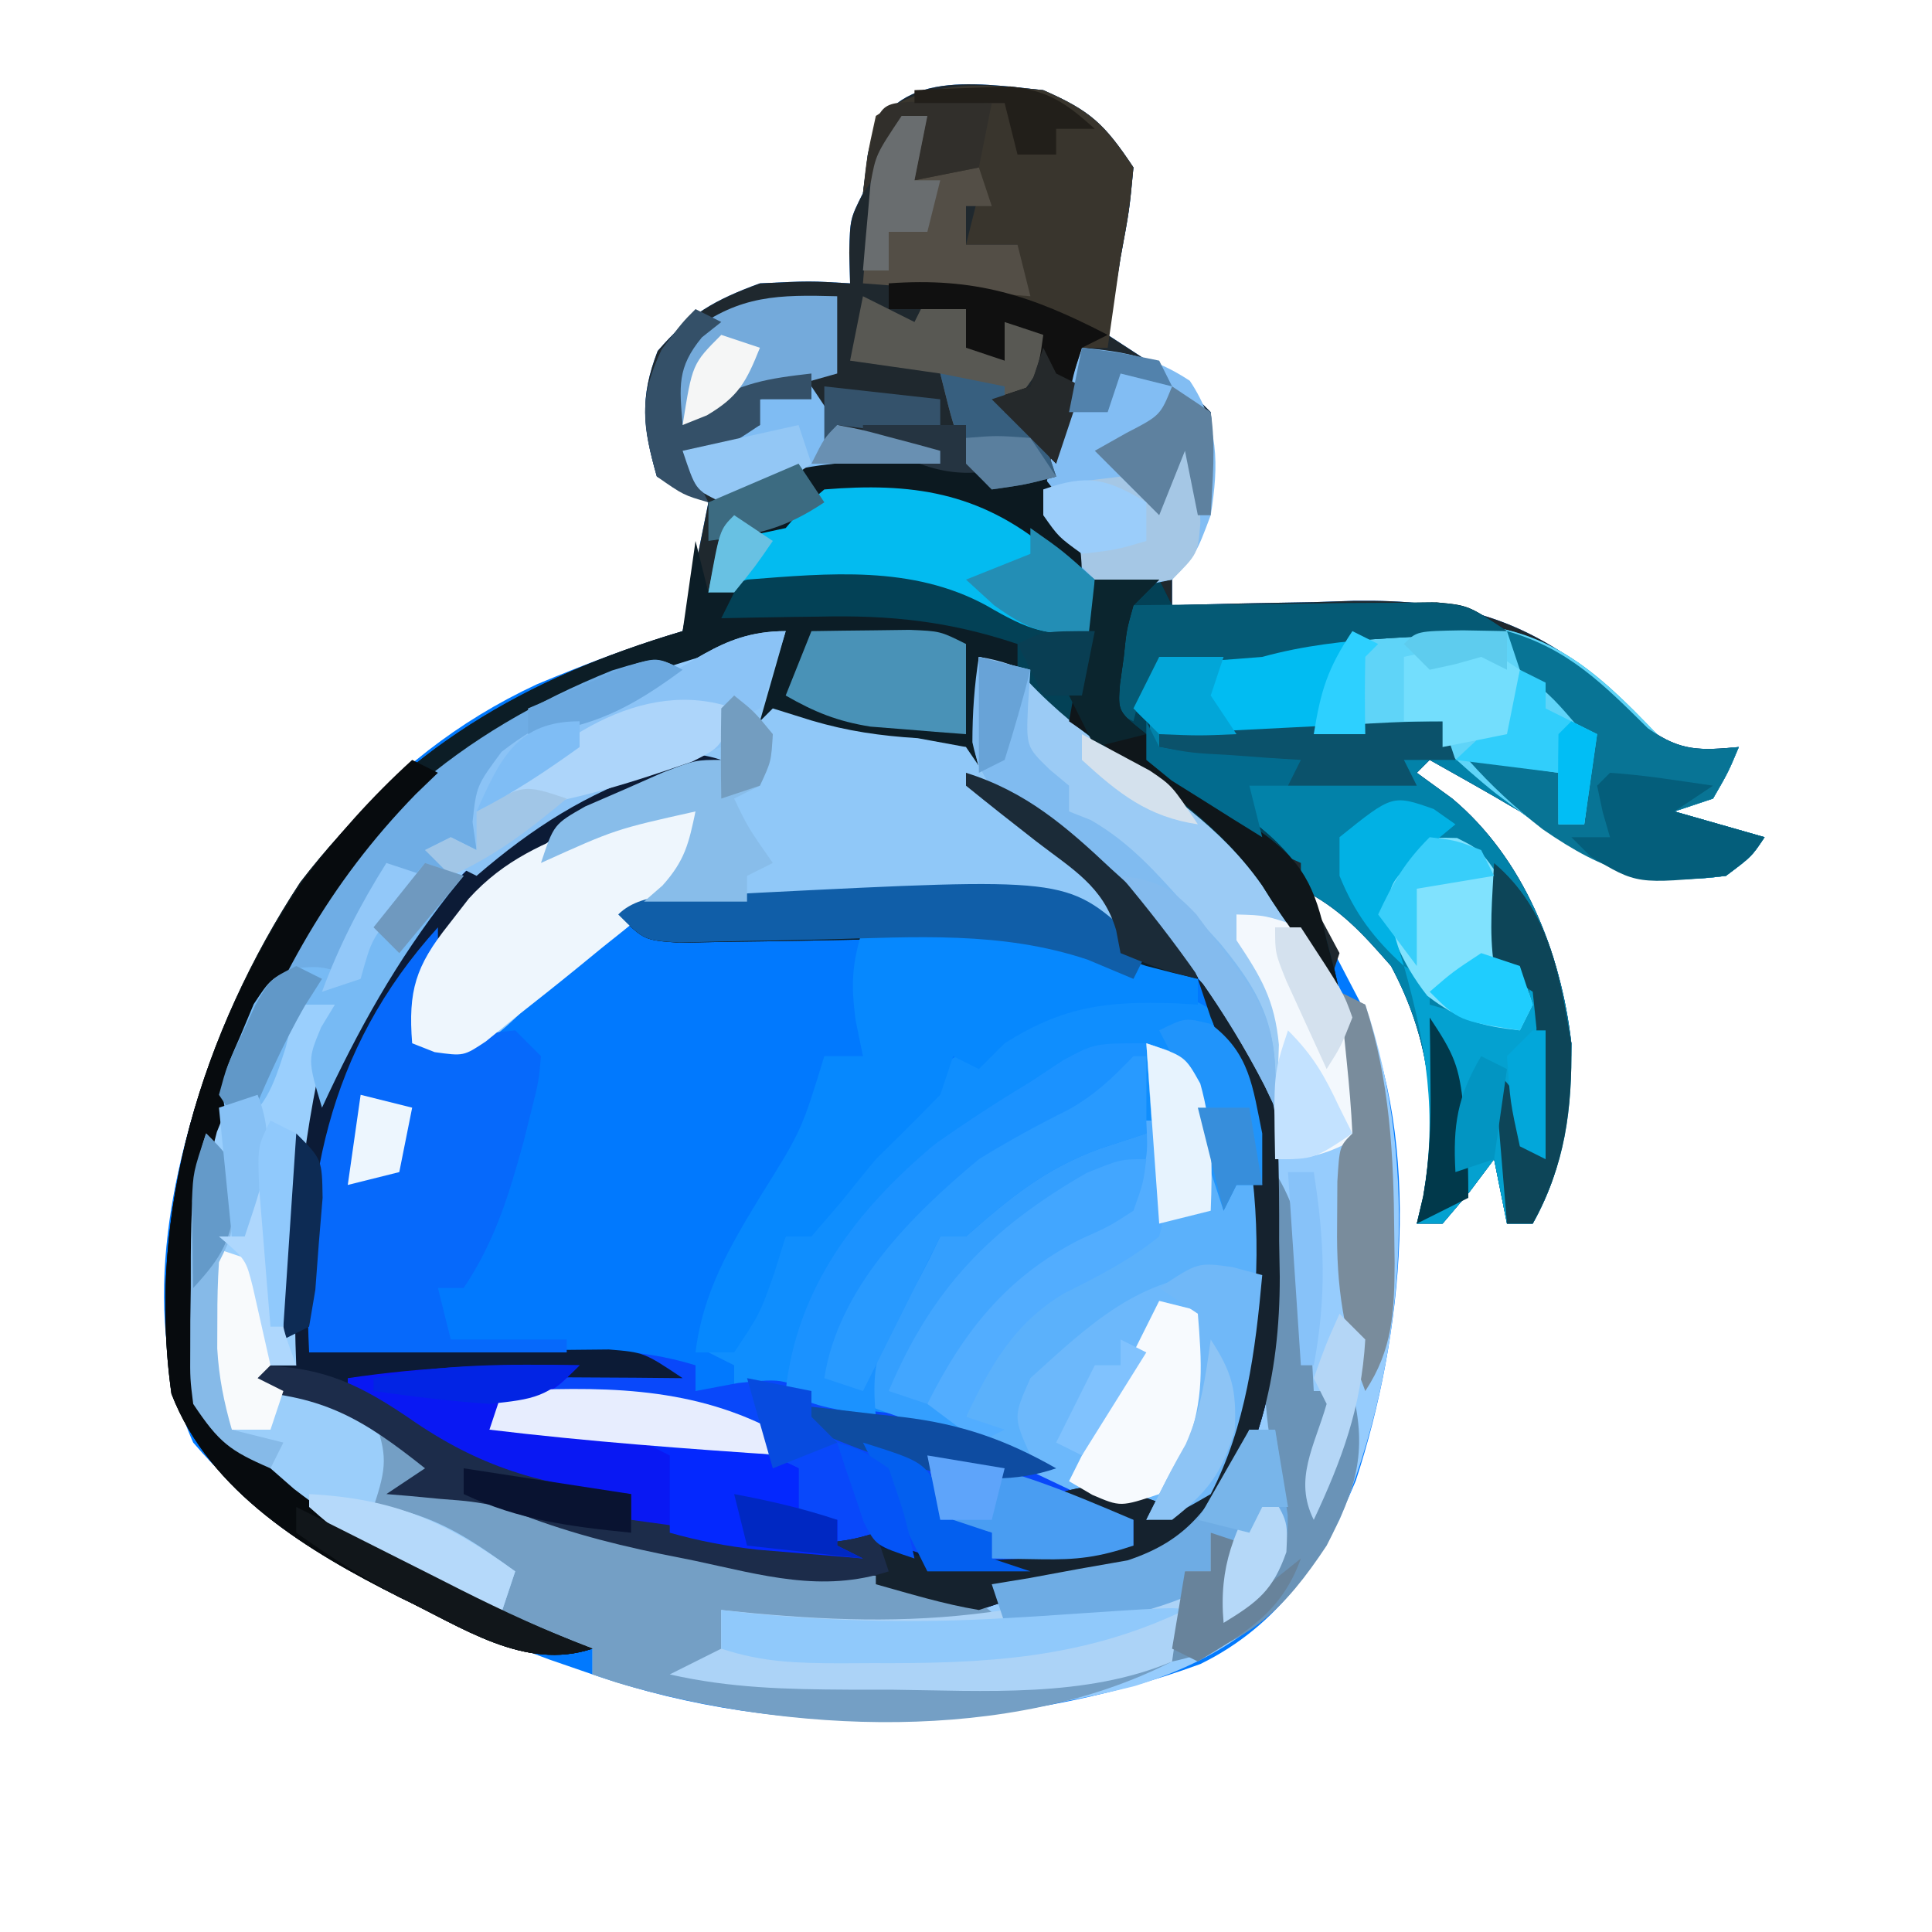 <?xml version="1.0" encoding="UTF-8"?>
<svg version="1.1" xmlns="http://www.w3.org/2000/svg" width="150" height="150">
<path d="M0 0 C3.686 1.613 4.754 2.63 7 6 C6.688 9.312 6.688 9.312 6 13 C5.722 14.702 5.722 14.702 5.438 16.438 C5.293 17.283 5.149 18.129 5 19 C5.949 19.619 6.897 20.238 7.875 20.875 C11 23 11 23 13 25 C13.452 30.511 13.256 33.387 10 38 C10 38.66 10 39.32 10 40 C10.655 39.979 11.31 39.958 11.984 39.937 C14.989 39.853 17.994 39.801 21 39.75 C22.03 39.716 23.06 39.683 24.121 39.648 C32.052 39.547 37.201 40.9 43.355 45.922 C44.586 47.15 45.815 48.379 47.043 49.609 C49.505 51.359 51.045 51.265 54 51 C53.188 52.938 53.188 52.938 52 55 C50.515 55.495 50.515 55.495 49 56 C51.31 56.66 53.62 57.32 56 58 C55 59.5 55 59.5 53 61 C46.005 61.948 42.606 59.934 37 56 C35.676 55.214 34.343 54.441 33 53.688 C32.01 53.131 31.02 52.574 30 52 C29.67 52.33 29.34 52.66 29 53 C29.907 53.66 30.815 54.32 31.75 55 C37.289 59.638 40.187 66.899 41 74 C40.93 79.126 40.53 83.48 38 88 C37.34 88 36.68 88 36 88 C35.67 86.35 35.34 84.7 35 83 C34.381 83.825 33.763 84.65 33.125 85.5 C32.424 86.325 31.723 87.15 31 88 C30.34 88 29.68 88 29 88 C29.165 87.319 29.33 86.639 29.5 85.938 C30.622 79.345 30.142 73.9 27 68 C24.777 65.452 23.021 63.511 20 62 C20.422 62.797 20.843 63.593 21.277 64.414 C21.825 65.474 22.373 66.533 22.938 67.625 C23.483 68.669 24.028 69.713 24.59 70.789 C29.474 81.911 27.957 96.672 24.262 107.965 C21.734 114.046 18.295 119.211 12.203 122.191 C-2.588 127.62 -20.09 128.162 -35 123 C-36.089 122.625 -37.179 122.25 -38.301 121.863 C-48.659 118.076 -58.678 113.56 -66 105 C-70.235 95.568 -67.859 84 -64.375 74.625 C-59.434 62.191 -51.662 51.872 -39.312 46.125 C-35.597 44.575 -31.861 43.148 -28 42 C-27.34 38.7 -26.68 35.4 -26 32 C-27.32 31.34 -28.64 30.68 -30 30 C-31.069 26.224 -31.362 23.937 -29.938 20.25 C-27.492 17.41 -25.521 16.287 -22 15 C-18.125 14.812 -18.125 14.812 -15 15 C-15.021 14.216 -15.041 13.432 -15.062 12.625 C-15 10 -15 10 -14 8 C-13.814 6.515 -13.814 6.515 -13.625 5 C-12.226 -1.715 -5.531 -0.583 0 0 Z " fill="#0179FE" transform="translate(81,7)"/>
<path d="M0 0 C3.686 1.613 4.754 2.63 7 6 C6.688 9.312 6.688 9.312 6 13 C5.722 14.702 5.722 14.702 5.438 16.438 C5.293 17.283 5.149 18.129 5 19 C5.949 19.619 6.897 20.238 7.875 20.875 C11 23 11 23 13 25 C13.452 30.511 13.256 33.387 10 38 C10 38.66 10 39.32 10 40 C10.655 39.979 11.31 39.958 11.984 39.937 C14.989 39.853 17.994 39.801 21 39.75 C22.03 39.716 23.06 39.683 24.121 39.648 C32.052 39.547 37.201 40.9 43.355 45.922 C44.586 47.15 45.815 48.379 47.043 49.609 C49.505 51.359 51.045 51.265 54 51 C53.188 52.938 53.188 52.938 52 55 C50.515 55.495 50.515 55.495 49 56 C51.31 56.66 53.62 57.32 56 58 C55 59.5 55 59.5 53 61 C46.005 61.948 42.606 59.934 37 56 C35.676 55.214 34.343 54.441 33 53.688 C32.01 53.131 31.02 52.574 30 52 C29.67 52.33 29.34 52.66 29 53 C29.907 53.66 30.815 54.32 31.75 55 C37.289 59.638 40.187 66.899 41 74 C40.93 79.126 40.53 83.48 38 88 C37.34 88 36.68 88 36 88 C35.67 86.35 35.34 84.7 35 83 C34.381 83.825 33.763 84.65 33.125 85.5 C32.424 86.325 31.723 87.15 31 88 C30.34 88 29.68 88 29 88 C29.165 87.319 29.33 86.639 29.5 85.938 C30.622 79.345 30.142 73.9 27 68 C24.777 65.452 23.021 63.511 20 62 C20.516 62.763 21.031 63.526 21.562 64.312 C22.037 65.199 22.511 66.086 23 67 C22.505 68.485 22.505 68.485 22 70 C21.646 69.322 21.291 68.644 20.926 67.945 C16.668 60.502 11.847 56.061 4.988 51.191 C2 49 2 49 -0.207 46.777 C-1.975 44.762 -1.975 44.762 -5 44 C-5.254 47.232 -5.058 49.922 -4 53 C-0.996 56.128 2.484 58.481 6 61 C8.166 62.912 10.057 64.853 12 67 C12 67.66 12 68.32 12 69 C8.434 68.563 5.125 68.039 1.689 66.969 C-2.062 65.984 -5.093 65.798 -8.957 65.875 C-10.234 65.89 -11.511 65.906 -12.826 65.922 C-14.832 65.961 -16.838 66.001 -18.844 66.041 C-20.798 66.077 -22.752 66.101 -24.707 66.125 C-25.867 66.148 -27.027 66.171 -28.222 66.195 C-31 66 -31 66 -33 64 C-30.999 61.999 -27.124 62.582 -24.375 62.438 C-23.615 62.396 -22.856 62.355 -22.073 62.313 C-1.13 61.263 -1.13 61.263 6 64 C4.938 63.082 3.876 62.166 2.812 61.25 C2.178 60.702 1.544 60.154 0.891 59.59 C-0.673 58.275 -2.299 57.033 -3.938 55.812 C-4.618 55.214 -5.299 54.616 -6 54 C-6 53.01 -6 52.02 -6 51 C-7.794 51.062 -7.794 51.062 -9.625 51.125 C-13.441 51.139 -16.41 50.336 -20 49 C-20.99 49 -21.98 49 -23 49 C-22.01 46.69 -21.02 44.38 -20 42 C-41.79 48.516 -41.79 48.516 -56.938 64.724 C-61.658 73.992 -65.36 82.546 -65.438 93.062 C-65.47 93.852 -65.503 94.642 -65.537 95.455 C-65.576 99.719 -65.446 101.444 -62.695 104.875 C-61.361 105.927 -61.361 105.927 -60 107 C-59.401 107.525 -58.801 108.049 -58.184 108.59 C-51.163 114.008 -43.246 117.804 -35 121 C-40.3 122.767 -45.15 119.295 -50 117 C-56.975 113.493 -64.74 108.881 -67.688 101.211 C-69.659 87.264 -65.303 73.109 -57.688 61.5 C-49.777 51.201 -40.362 45.675 -28 42 C-27.34 38.7 -26.68 35.4 -26 32 C-27.32 31.34 -28.64 30.68 -30 30 C-31.069 26.224 -31.362 23.937 -29.938 20.25 C-27.492 17.41 -25.521 16.287 -22 15 C-18.125 14.812 -18.125 14.812 -15 15 C-15.021 14.216 -15.041 13.432 -15.062 12.625 C-15 10 -15 10 -14 8 C-13.814 6.515 -13.814 6.515 -13.625 5 C-12.226 -1.715 -5.531 -0.583 0 0 Z " fill="#1F282E" transform="translate(81,7)"/>
<path d="M0 0 C-0.66 2.31 -1.32 4.62 -2 7 C-1.67 6.67 -1.34 6.34 -1 6 C-0.01 6.309 0.98 6.619 2 6.938 C4.791 7.766 7.349 8.13 10.25 8.312 C11.488 8.539 12.725 8.766 14 9 C15.5 11.188 15.5 11.188 17 14 C18.983 15.645 21.039 17.109 23.16 18.57 C25 20 25 20 27 23 C25.987 22.674 24.974 22.348 23.93 22.012 C18.365 20.43 12.856 20.792 7.116 20.964 C4.95 21.001 2.798 20.945 0.633 20.879 C-7.461 20.788 -12.217 21.307 -18.25 27 C-19.464 28.361 -19.464 28.361 -20.703 29.75 C-23.213 32.209 -24.531 32.809 -28 33 C-29 32 -29 32 -29.215 29.684 C-28.845 25.069 -26.124 22.258 -23 19 C-18.385 15.331 -13.342 12.466 -8 10 C-19.995 14.72 -29.352 21.866 -34.875 33.75 C-37.38 39.557 -38.121 43.883 -38.062 50.25 C-38.053 51.513 -38.044 52.777 -38.035 54.078 C-38.024 55.042 -38.012 56.007 -38 57 C-39.485 57.495 -39.485 57.495 -41 58 C-40.01 58.227 -39.02 58.454 -38 58.688 C-34.181 59.764 -31.177 61.589 -27.895 63.781 C-21.082 68.164 -13.554 70.343 -5.625 71.625 C-4.886 71.75 -4.147 71.875 -3.386 72.003 C5.626 73.49 13.894 74.53 22.938 72.812 C24.776 72.482 24.776 72.482 26.652 72.145 C31.225 70.581 32.723 68.484 34.893 64.263 C37.297 58.728 37.452 53.466 37.375 47.5 C37.387 46.602 37.398 45.703 37.41 44.777 C37.37 35.647 35.169 29.424 28.812 22.875 C28.33 22.356 27.847 21.838 27.35 21.303 C24.553 18.365 21.72 15.997 18.312 13.812 C15.864 12.152 15.12 11.579 14.512 8.645 C14.501 6.369 14.641 4.244 15 2 C18.696 2.581 20.496 4.085 23.188 6.625 C26.26 9.47 29.36 12.044 32.75 14.5 C36.936 17.689 39.805 21.202 42 26 C42 26.66 42 27.32 42 28 C43.485 28.495 43.485 28.495 45 29 C49.29 41.644 48.067 56.81 43 69 C39.279 75.874 34.516 79.59 27.109 81.902 C13.298 85.387 -1.431 85.55 -15 81 C-15 80.34 -15 79.68 -15 79 C-15.801 78.762 -15.801 78.762 -16.617 78.52 C-27.695 75.05 -36.434 69.913 -45 62 C-48.121 55.758 -46.706 44.825 -45.059 38.234 C-43.857 35.055 -42.521 32.039 -41 29 C-40.616 28.181 -40.232 27.363 -39.836 26.52 C-32.689 12.395 -21.544 5.974 -7.102 0.883 C-4 0 -4 0 0 0 Z " fill="#96CCFD" transform="translate(61,49)"/>
<path d="M0 0 C2.412 0.877 3.654 1.46 5.047 3.637 C8.797 14.575 7.621 25.59 4.363 36.488 C3 39 3 39 0.734 40.527 C-3.03 41.178 -4.729 40.051 -8.062 38.25 C-13.6 35.478 -18.406 34.112 -24.539 33.422 C-27 33 -27 33 -30 31 C-31.32 31 -32.64 31 -34 31 C-34 30.34 -34 29.68 -34 29 C-34.66 28.67 -35.32 28.34 -36 28 C-35.567 27.629 -35.134 27.258 -34.688 26.875 C-32.538 24.487 -31.352 21.898 -30 19 C-29.34 19 -28.68 19 -28 19 C-27.731 18.413 -27.461 17.827 -27.184 17.223 C-26.002 15.003 -24.719 13.322 -23.062 11.438 C-22.306 10.569 -22.306 10.569 -21.535 9.684 C-21.029 9.128 -20.522 8.572 -20 8 C-19.504 7.455 -19.007 6.909 -18.496 6.348 C-17 5 -17 5 -14 4 C-12.652 3.02 -11.318 2.02 -10 1 C-6.864 -0.568 -3.428 -0.382 0 0 Z " fill="#0F8EFE" transform="translate(91,77)"/>
<path d="M0 0 C-0.915 0.41 -1.83 0.82 -2.773 1.242 C-4.556 2.05 -4.556 2.05 -6.375 2.875 C-7.558 3.409 -8.742 3.942 -9.961 4.492 C-13.022 5.81 -13.022 5.81 -15 8 C-16.103 8.897 -17.207 9.793 -18.312 10.688 C-28.435 19.466 -30.888 30.576 -31.843 43.615 C-31.921 44.795 -31.921 44.795 -32 46 C-31.233 45.995 -30.467 45.99 -29.677 45.984 C-26.201 45.963 -22.726 45.95 -19.25 45.938 C-18.043 45.929 -16.837 45.921 -15.594 45.912 C-13.854 45.907 -13.854 45.907 -12.078 45.902 C-11.01 45.897 -9.942 45.892 -8.841 45.886 C-6.376 45.985 -4.348 46.284 -2 47 C-2 47.66 -2 48.32 -2 49 C-0.907 48.794 0.186 48.587 1.312 48.375 C5 48 5 48 8 50 C9.783 50.306 11.577 50.548 13.375 50.75 C19.61 51.667 24.548 53.923 30.09 56.855 C33.302 58.119 34.761 58.032 38 57 C41.262 45.484 43.425 33.126 38.656 21.734 C38 20 38 20 38 17 C42.951 24.028 43.204 28.872 43.25 37.25 C43.271 38.167 43.291 39.083 43.312 40.027 C43.357 47.806 41.813 54.647 37 61 C35.219 61.535 35.219 61.535 33 62 C31.31 62.491 29.623 62.992 27.938 63.5 C27.08 63.758 26.223 64.016 25.34 64.281 C23.552 64.83 21.774 65.409 20 66 C19.01 65.505 19.01 65.505 18 65 C16.55 64.748 15.093 64.538 13.633 64.352 C12.752 64.235 11.871 64.118 10.964 63.998 C10.027 63.875 9.09 63.752 8.125 63.625 C-10.961 61.02 -10.961 61.02 -17 58 C-18.537 57.775 -20.08 57.592 -21.625 57.438 C-22.442 57.354 -23.26 57.27 -24.102 57.184 C-25.041 57.093 -25.041 57.093 -26 57 C-25.01 56.34 -24.02 55.68 -23 55 C-27.826 51.159 -30.835 49.377 -37 49 C-36.67 48.34 -36.34 47.68 -36 47 C-35.01 47 -34.02 47 -33 47 C-33.33 46.34 -33.66 45.68 -34 45 C-35.242 34.266 -32.443 24.527 -26.25 15.688 C-20.757 9.025 -9.51 -3.17 0 0 Z " fill="#0948FA" transform="translate(56,59)"/>
<path d="M0 0 C6.983 0.146 10.628 2.689 15.497 7.713 C17.648 9.936 17.648 9.936 20.591 9.963 C21.318 9.87 22.045 9.777 22.794 9.682 C21.981 11.619 21.981 11.619 20.794 13.682 C19.804 14.012 18.814 14.342 17.794 14.682 C20.104 15.342 22.414 16.002 24.794 16.682 C23.794 18.182 23.794 18.182 21.794 19.682 C14.799 20.63 11.399 18.616 5.794 14.682 C4.47 13.895 3.137 13.123 1.794 12.369 C0.804 11.812 -0.186 11.255 -1.206 10.682 C-1.536 11.012 -1.866 11.342 -2.206 11.682 C-1.299 12.342 -0.391 13.002 0.544 13.682 C6.083 18.319 8.981 25.58 9.794 32.682 C9.724 37.807 9.324 42.161 6.794 46.682 C6.134 46.682 5.474 46.682 4.794 46.682 C4.299 44.207 4.299 44.207 3.794 41.682 C3.175 42.507 2.556 43.332 1.919 44.182 C1.218 45.007 0.516 45.832 -0.206 46.682 C-0.866 46.682 -1.526 46.682 -2.206 46.682 C-2.041 46.001 -1.876 45.32 -1.706 44.619 C-0.584 38.027 -1.064 32.582 -4.206 26.682 C-6.429 24.134 -8.185 22.192 -11.206 20.682 C-11.206 20.022 -11.206 19.362 -11.206 18.682 C-12.049 18.299 -12.049 18.299 -12.909 17.908 C-15.5 16.525 -17.657 14.882 -19.956 13.057 C-20.755 12.425 -21.554 11.793 -22.378 11.143 C-22.981 10.66 -23.584 10.178 -24.206 9.682 C-23.331 3.807 -23.331 3.807 -22.206 2.682 C-19.366 2.358 -16.525 2.169 -13.675 1.963 C-9.161 1.449 -4.944 0.12 0 0 Z " fill="#0282A9" transform="translate(112.206,48.318)"/>
<path d="M0 0 C0.495 1.98 0.495 1.98 1 4 C1.99 3.34 2.98 2.68 4 2 C11.336 1.198 17.977 1.147 24.379 5.043 C26.5 6.295 28.573 6.697 31 7 C31 5.68 31 4.36 31 3 C32.65 3 34.3 3 36 3 C36.495 3.99 36.495 3.99 37 5 C37.681 4.99 38.362 4.979 39.064 4.968 C42.147 4.927 45.229 4.901 48.312 4.875 C49.384 4.858 50.456 4.841 51.561 4.824 C52.589 4.818 53.617 4.811 54.676 4.805 C55.624 4.794 56.572 4.784 57.548 4.773 C60 5 60 5 63 7 C61.964 7.061 60.927 7.121 59.859 7.184 C58.49 7.268 57.12 7.353 55.75 7.438 C54.727 7.496 54.727 7.496 53.684 7.557 C50.34 7.768 47.224 8.095 44 9 C41.339 9.393 38.673 9.688 36 10 C35.67 11.98 35.34 13.96 35 16 C36.265 16.87 36.265 16.87 37.555 17.758 C38.662 18.546 39.769 19.335 40.875 20.125 C41.431 20.504 41.986 20.883 42.559 21.273 C46.463 24.096 47.923 26.335 49 31 C49.309 32.176 49.309 32.176 49.625 33.375 C49.811 34.179 49.811 34.179 50 35 C47.806 32.318 45.819 29.706 44 26.75 C40.82 22.194 36.322 19.296 31.84 16.113 C29 14 29 14 26.816 11.793 C25.028 9.764 25.028 9.764 22 9 C21.746 12.232 21.942 14.922 23 18 C26.004 21.128 29.484 23.481 33 26 C35.166 27.912 37.057 29.853 39 32 C39 32.66 39 33.32 39 34 C35.434 33.563 32.125 33.039 28.689 31.969 C24.938 30.984 21.907 30.798 18.043 30.875 C16.766 30.89 15.489 30.906 14.174 30.922 C12.168 30.961 10.162 31.001 8.156 31.041 C6.202 31.077 4.248 31.101 2.293 31.125 C1.133 31.148 -0.027 31.171 -1.222 31.195 C-4 31 -4 31 -6 29 C-3.999 26.999 -0.124 27.582 2.625 27.438 C3.385 27.396 4.144 27.355 4.927 27.313 C25.87 26.263 25.87 26.263 33 29 C31.938 28.082 30.876 27.166 29.812 26.25 C29.178 25.702 28.544 25.154 27.891 24.59 C26.327 23.275 24.701 22.033 23.062 20.812 C22.382 20.214 21.701 19.616 21 19 C21 18.01 21 17.02 21 16 C19.804 16.041 18.608 16.082 17.375 16.125 C13.559 16.139 10.59 15.336 7 14 C6.01 14 5.02 14 4 14 C4.99 11.69 5.98 9.38 7 7 C-14.79 13.516 -14.79 13.516 -29.938 29.724 C-34.658 38.992 -38.36 47.546 -38.438 58.062 C-38.47 58.852 -38.503 59.642 -38.537 60.455 C-38.576 64.719 -38.446 66.444 -35.695 69.875 C-34.361 70.927 -34.361 70.927 -33 72 C-32.401 72.525 -31.801 73.049 -31.184 73.59 C-24.163 79.008 -16.246 82.804 -8 86 C-13.3 87.767 -18.15 84.295 -23 82 C-29.975 78.493 -37.74 73.881 -40.688 66.211 C-42.659 52.264 -38.303 38.109 -30.688 26.5 C-22.777 16.201 -13.362 10.675 -1 7 C-0.67 4.69 -0.34 2.38 0 0 Z " fill="#0C1D26" transform="translate(54,42)"/>
<path d="M0 0 C-0.66 2.31 -1.32 4.62 -2 7 C-1.67 6.67 -1.34 6.34 -1 6 C0.485 6.464 0.485 6.464 2 6.938 C4.791 7.766 7.349 8.13 10.25 8.312 C11.488 8.539 12.725 8.766 14 9 C15.5 11.188 15.5 11.188 17 14 C18.983 15.645 21.039 17.109 23.16 18.57 C25 20 25 20 27 23 C25.48 22.511 25.48 22.511 23.93 22.012 C18.365 20.43 12.856 20.792 7.116 20.964 C4.95 21.001 2.798 20.945 0.633 20.879 C-7.461 20.788 -12.217 21.307 -18.25 27 C-19.06 27.907 -19.869 28.815 -20.703 29.75 C-23.213 32.209 -24.531 32.809 -28 33 C-29 32 -29 32 -29.215 29.684 C-28.845 25.069 -26.124 22.258 -23 19 C-18.385 15.331 -13.342 12.466 -8 10 C-13.923 12.404 -18.921 15.109 -24 19 C-25.32 18.34 -26.64 17.68 -28 17 C-27.34 16.67 -26.68 16.34 -26 16 C-25.34 16.33 -24.68 16.66 -24 17 C-24.103 16.278 -24.206 15.556 -24.312 14.812 C-24 12 -24 12 -22.062 9.375 C-18.771 6.823 -16.149 5.896 -12.211 4.758 C-7.309 3.078 -5.404 0 0 0 Z " fill="#90C8F8" transform="translate(61,49)"/>
<path d="M0 0 C-3.938 2.813 -7.438 4.479 -12 6 C-14.468 7.787 -14.923 8.7 -15.688 11.688 C-15.791 12.451 -15.894 13.214 -16 14 C-16.99 14 -17.98 14 -19 14 C-18.01 15.485 -18.01 15.485 -17 17 C-17.671 17.675 -17.671 17.675 -18.355 18.363 C-26.219 26.73 -30.168 35.817 -30.062 47.25 C-30.053 48.513 -30.044 49.777 -30.035 51.078 C-30.024 52.042 -30.012 53.007 -30 54 C-31.485 54.495 -31.485 54.495 -33 55 C-31.886 55.309 -30.773 55.619 -29.625 55.938 C-26 57 -26 57 -24 58 C-22.91 60.974 -22.961 61.884 -24 65 C-23.299 65.082 -22.598 65.165 -21.875 65.25 C-18.347 66.17 -15.939 67.881 -13 70 C-13.33 70.99 -13.66 71.98 -14 73 C-19.682 71.703 -23.594 69.582 -28.25 66.125 C-28.861 65.691 -29.472 65.256 -30.102 64.809 C-36.364 60.256 -36.364 60.256 -38 57 C-38.353 54.087 -38.523 51.473 -38.5 48.562 C-38.496 47.762 -38.491 46.962 -38.487 46.137 C-38.277 38.705 -36.328 32.647 -33 26 C-32.616 25.181 -32.232 24.363 -31.836 23.52 C-26.05 12.086 -17.274 4.819 -5.5 0.062 C-2 -1 -2 -1 0 0 Z " fill="#6FADE5" transform="translate(53,52)"/>
<path d="M0 0 C0.99 0.33 1.98 0.66 3 1 C3.949 3.285 3.949 3.285 4.688 6.062 C4.939 6.982 5.19 7.901 5.449 8.848 C5.631 9.558 5.813 10.268 6 11 C6.99 11 7.98 11 9 11 C9.598 19.29 8.854 27.502 5 35 C2.707 36.508 2.707 36.508 0 37 C-2.789 36.207 -2.789 36.207 -5.625 34.812 C-7.037 34.142 -7.037 34.142 -8.477 33.457 C-10.739 32.151 -12.288 30.948 -14 29 C-11.52 21.767 -7.653 18.326 -1 15 C-0.34 15 0.32 15 1 15 C0.67 10.05 0.34 5.1 0 0 Z " fill="#6CB8FB" transform="translate(89,81)"/>
<path d="M0 0 C6.983 0.146 10.628 2.689 15.497 7.713 C17.648 9.936 17.648 9.936 20.591 9.963 C21.318 9.87 22.045 9.777 22.794 9.682 C21.981 11.619 21.981 11.619 20.794 13.682 C19.804 14.012 18.814 14.342 17.794 14.682 C20.104 15.342 22.414 16.002 24.794 16.682 C23.794 18.182 23.794 18.182 21.794 19.682 C14.916 20.614 11.218 18.789 5.794 14.682 C5.188 14.228 4.582 13.774 3.958 13.307 C2.513 12.167 1.145 10.931 -0.206 9.682 C-0.206 9.022 -0.206 8.362 -0.206 7.682 C-1.196 8.177 -1.196 8.177 -2.206 8.682 C-5.534 8.92 -8.871 8.867 -12.206 8.869 C-13.134 8.881 -14.062 8.894 -15.019 8.906 C-15.905 8.908 -16.792 8.91 -17.706 8.912 C-18.928 8.918 -18.928 8.918 -20.175 8.925 C-22.206 8.682 -22.206 8.682 -24.206 6.682 C-23.554 4.725 -23.554 4.725 -22.206 2.682 C-19.64 2.107 -19.64 2.107 -16.644 1.994 C-10.909 1.733 -5.976 0.145 0 0 Z " fill="#5FD4F8" transform="translate(112.206,48.318)"/>
<path d="M0 0 C-0.915 0.41 -1.83 0.82 -2.773 1.242 C-4.556 2.05 -4.556 2.05 -6.375 2.875 C-7.558 3.409 -8.742 3.942 -9.961 4.492 C-13.022 5.81 -13.022 5.81 -15 8 C-16.103 8.897 -17.207 9.793 -18.312 10.688 C-28.435 19.466 -30.888 30.576 -31.843 43.615 C-31.921 44.795 -31.921 44.795 -32 46 C-31.228 45.99 -30.456 45.979 -29.661 45.968 C-26.17 45.927 -22.679 45.901 -19.188 45.875 C-17.973 45.858 -16.758 45.841 -15.506 45.824 C-14.342 45.818 -13.179 45.811 -11.98 45.805 C-10.37 45.789 -10.37 45.789 -8.727 45.773 C-6 46 -6 46 -3 48 C-4.218 47.988 -5.436 47.977 -6.691 47.965 C-8.315 47.955 -9.939 47.946 -11.562 47.938 C-12.362 47.929 -13.162 47.921 -13.986 47.912 C-18.772 47.893 -23.281 48.196 -28 49 C-21.162 53.717 -15.267 56.088 -7 57 C-7 57.66 -7 58.32 -7 59 C-4.397 59.362 -1.793 59.715 0.812 60.062 C1.55 60.166 2.288 60.27 3.049 60.377 C6.432 60.821 8.721 61.093 12 60 C12.557 60.309 13.114 60.619 13.688 60.938 C19.169 63.456 26.202 61.828 32 61 C32 60.34 32 59.68 32 59 C30.02 58.34 28.04 57.68 26 57 C29.793 55.736 31.293 56.764 35 58 C35.99 57.67 36.98 57.34 38 57 C42.211 46.291 43.139 32.444 38.656 21.734 C38 20 38 20 38 17 C42.951 24.028 43.204 28.872 43.25 37.25 C43.271 38.167 43.291 39.083 43.312 40.027 C43.357 47.806 41.813 54.647 37 61 C35.219 61.535 35.219 61.535 33 62 C31.31 62.491 29.623 62.992 27.938 63.5 C27.08 63.758 26.223 64.016 25.34 64.281 C23.552 64.83 21.774 65.409 20 66 C19.01 65.505 19.01 65.505 18 65 C16.55 64.748 15.093 64.538 13.633 64.352 C12.752 64.235 11.871 64.118 10.964 63.998 C10.027 63.875 9.09 63.752 8.125 63.625 C-10.961 61.02 -10.961 61.02 -17 58 C-18.537 57.775 -20.08 57.592 -21.625 57.438 C-22.442 57.354 -23.26 57.27 -24.102 57.184 C-25.041 57.093 -25.041 57.093 -26 57 C-25.01 56.34 -24.02 55.68 -23 55 C-27.826 51.159 -30.835 49.377 -37 49 C-36.67 48.34 -36.34 47.68 -36 47 C-35.01 47 -34.02 47 -33 47 C-33.33 46.34 -33.66 45.68 -34 45 C-35.242 34.266 -32.443 24.527 -26.25 15.688 C-20.757 9.025 -9.51 -3.17 0 0 Z " fill="#0C1B36" transform="translate(56,59)"/>
<path d="M0 0 C0 0.99 0 1.98 0 3 C-0.33 3.33 -0.66 3.66 -1 4 C-1.041 5.666 -1.043 7.334 -1 9 C0.114 8.794 1.228 8.588 2.375 8.375 C3.571 8.251 4.768 8.127 6 8 C6.66 8.66 7.32 9.32 8 10 C7.828 11.953 7.828 11.953 7.25 14.25 C7.049 15.052 6.848 15.854 6.641 16.68 C5.482 20.875 4.425 24.362 2 28 C1.34 28 0.68 28 0 28 C0.33 29.32 0.66 30.64 1 32 C3.97 32 6.94 32 10 32 C10 32.33 10 32.66 10 33 C3.4 33 -3.2 33 -10 33 C-10.607 20.414 -8.667 9.563 0 0 Z " fill="#0669FB" transform="translate(34,72)"/>
<path d="M0 0 C3.696 0.581 5.496 2.085 8.188 4.625 C11.212 7.436 14.236 9.898 17.625 12.25 C23.609 16.849 27.917 23.396 29.652 30.773 C29.938 33.25 29.938 33.25 30 37 C27.353 38.461 26.106 39 23 39 C22.865 38.383 22.729 37.765 22.59 37.129 C19.676 25.664 11.664 16.875 1.746 10.566 C0 9 0 9 -0.391 6.738 C-0.344 5.938 -0.298 5.137 -0.25 4.312 C-0.214 3.504 -0.178 2.696 -0.141 1.863 C-0.094 1.248 -0.048 0.634 0 0 Z " fill="#9BCBF5" transform="translate(76,51)"/>
<path d="M0 0 C6 3 6 3 7.875 4 C13.924 6.847 19.811 8.561 26.375 9.625 C27.115 9.752 27.854 9.879 28.616 10.01 C33.406 10.81 38.163 11.387 43.02 11.594 C45.574 12.118 47.031 13.336 49 15 C41.229 15.988 34.592 16.032 27 14 C27 14.99 27 15.98 27 17 C27.99 17.33 28.98 17.66 30 18 C29.34 18.33 28.68 18.66 28 19 C31.979 19.029 35.958 19.047 39.938 19.062 C41.054 19.071 42.171 19.079 43.322 19.088 C49.64 19.106 55.738 18.843 62 18 C49.43 24.42 32.182 23.564 18.957 19.656 C18.311 19.44 17.665 19.223 17 19 C17 18.34 17 17.68 17 17 C14.69 16.34 12.38 15.68 10 15 C10 13.68 10 12.36 10 11 C6.7 9.35 3.4 7.7 0 6 C0 4.02 0 2.04 0 0 Z " fill="#749FC5" transform="translate(29,111)"/>
<path d="M0 0 C7.998 -0.371 14.461 0.364 22 3 C23.329 3.348 24.662 3.687 26 4 C26 4.66 26 5.32 26 6 C25.42 5.965 24.84 5.93 24.242 5.895 C19.003 5.713 15.558 6.109 11 9 C10.34 9.66 9.68 10.32 9 11 C8.34 10.67 7.68 10.34 7 10 C6.67 10.99 6.34 11.98 6 13 C4.356 14.689 2.686 16.353 1 18 C0.093 19.095 -0.803 20.199 -1.688 21.312 C-2.832 22.643 -2.832 22.643 -4 24 C-4.66 24 -5.32 24 -6 24 C-6.289 24.928 -6.577 25.856 -6.875 26.812 C-8 30 -8 30 -10 33 C-10.99 33 -11.98 33 -13 33 C-12.436 28.357 -10.382 24.864 -8 20.938 C-4.768 15.774 -4.768 15.774 -3 10 C-2.01 10 -1.02 10 0 10 C-0.278 8.639 -0.278 8.639 -0.562 7.25 C-0.967 4.243 -0.825 2.812 0 0 Z " fill="#0688FE" transform="translate(67,72)"/>
<path d="M0 0 C0.66 0 1.32 0 2 0 C2.224 1.414 2.428 2.832 2.625 4.25 C2.741 5.039 2.857 5.828 2.977 6.641 C3.004 9.393 2.512 10.717 1 13 C0.01 13.66 -0.98 14.32 -2 15 C-2.043 13.334 -2.041 11.666 -2 10 C-1.67 9.67 -1.34 9.34 -1 9 C-1.66 8.67 -2.32 8.34 -3 8 C-3 8.99 -3 9.98 -3 11 C-3.66 11 -4.32 11 -5 11 C-4.794 11.598 -4.588 12.196 -4.375 12.812 C-4 15 -4 15 -6 18 C-12.726 20.837 -20.611 20.267 -27.75 20.188 C-28.86 20.187 -29.97 20.186 -31.113 20.186 C-35.895 20.16 -40.322 20.066 -45 19 C-43.68 18.34 -42.36 17.68 -41 17 C-41 16.01 -41 15.02 -41 14 C-40.166 14.084 -39.332 14.168 -38.473 14.254 C-31.762 14.861 -25.663 15.016 -19 14 C-19.33 13.34 -19.66 12.68 -20 12 C-19.036 11.841 -18.072 11.683 -17.078 11.52 C-15.815 11.286 -14.552 11.053 -13.25 10.812 C-11.997 10.592 -10.744 10.372 -9.453 10.145 C-4.674 8.561 -3.071 5.982 -0.75 1.688 C-0.502 1.131 -0.255 0.574 0 0 Z " fill="#ACD3F7" transform="translate(97,111)"/>
<path d="M0 0 C3.686 1.613 4.754 2.63 7 6 C6.688 9.25 6.688 9.25 6 13 C5.814 14.299 5.629 15.599 5.438 16.938 C5.293 17.948 5.149 18.959 5 20 C4.34 20 3.68 20 3 20 C2.34 22.97 1.68 25.94 1 29 C-0.65 27.35 -2.3 25.7 -4 24 C-3.01 23.67 -2.02 23.34 -1 23 C-0.267 20.985 -0.267 20.985 0 19 C-0.99 18.67 -1.98 18.34 -3 18 C-3 18.99 -3 19.98 -3 21 C-3.99 20.67 -4.98 20.34 -6 20 C-6 19.01 -6 18.02 -6 17 C-7.98 17 -9.96 17 -12 17 C-12 16.34 -12 15.68 -12 15 C-8.7 15 -5.4 15 -2 15 C-2 14.01 -2 13.02 -2 12 C-3.32 12 -4.64 12 -6 12 C-5.67 10.68 -5.34 9.36 -5 8 C-6.65 7.67 -8.3 7.34 -10 7 C-9.67 5.35 -9.34 3.7 -9 2 C-11.025 3.933 -12.421 5.632 -14 8 C-13.688 5.125 -13.688 5.125 -13 2 C-8.75 -0.833 -4.989 -0.526 0 0 Z " fill="#39352D" transform="translate(81,7)"/>
<path d="M0 0 C14.199 -0.718 14.199 -0.718 20.379 3.043 C22.5 4.295 24.573 4.697 27 5 C27 3.68 27 2.36 27 1 C28.65 1 30.3 1 32 1 C32.495 1.99 32.495 1.99 33 3 C33.681 2.99 34.362 2.979 35.064 2.968 C38.147 2.927 41.229 2.901 44.312 2.875 C45.384 2.858 46.456 2.841 47.561 2.824 C48.589 2.818 49.617 2.811 50.676 2.805 C51.624 2.794 52.572 2.784 53.548 2.773 C56 3 56 3 59 5 C57.964 5.061 56.927 5.121 55.859 5.184 C54.49 5.268 53.12 5.353 51.75 5.438 C50.727 5.496 50.727 5.496 49.684 5.557 C46.34 5.768 43.224 6.095 40 7 C37.339 7.393 34.673 7.688 32 8 C31.67 9.98 31.34 11.96 31 14 C32.265 14.87 32.265 14.87 33.555 15.758 C34.662 16.546 35.769 17.335 36.875 18.125 C37.431 18.504 37.986 18.883 38.559 19.273 C42.463 22.096 43.923 24.335 45 29 C45.206 29.784 45.413 30.567 45.625 31.375 C45.749 31.911 45.873 32.447 46 33 C43.806 30.318 41.819 27.706 40 24.75 C36.82 20.194 32.322 17.296 27.84 14.113 C25.294 12.219 23.091 10.382 21 8 C21 7.34 21 6.68 21 6 C15.685 4.226 11.144 3.742 5.562 3.875 C4.465 3.889 4.465 3.889 3.346 3.902 C1.564 3.926 -0.218 3.961 -2 4 C-1.34 2.68 -0.68 1.36 0 0 Z " fill="#034156" transform="translate(58,44)"/>
<path d="M0 0 C0.636 3.181 0.857 5.847 0 9 C-2.341 10.886 -4.759 12.099 -7.441 13.449 C-11.309 15.793 -13.073 19.003 -15 23 C-14.01 23.33 -13.02 23.66 -12 24 C-14 25 -14 25 -16.164 24.441 C-16.976 24.151 -17.788 23.861 -18.625 23.562 C-19.851 23.131 -19.851 23.131 -21.102 22.691 C-21.728 22.463 -22.355 22.235 -23 22 C-22.605 16.6 -20.686 12.87 -17 9 C-6.069 0 -6.069 0 0 0 Z " fill="#349FFE" transform="translate(90,87)"/>
<path d="M0 0 C0 2.31 0 4.62 0 7 C-1.794 7.588 -1.794 7.588 -3.625 8.188 C-7.903 9.765 -10.602 12.007 -14 15 C-14.66 15 -15.32 15 -16 15 C-16.268 15.557 -16.536 16.114 -16.812 16.688 C-18 19 -18 19 -19.625 21.438 C-21.13 24.242 -21.268 25.87 -21 29 C-25.75 28.125 -25.75 28.125 -28 27 C-27.14 18.978 -22.527 12.955 -16.422 7.84 C-13.993 6.127 -11.548 4.529 -9 3 C-7.737 2.165 -7.737 2.165 -6.449 1.312 C-4 0 -4 0 0 0 Z " fill="#1B92FF" transform="translate(89,81)"/>
<path d="M0 0 C-2 2 -2 2 -4.062 2.5 C-4.702 2.665 -5.341 2.83 -6 3 C-6.33 3.66 -6.66 4.32 -7 5 C-5.783 4.959 -4.566 4.918 -3.312 4.875 C3.141 4.865 11.161 5.081 17 8 C17 9.32 17 10.64 17 12 C17.99 12 18.98 12 20 12 C20 12.66 20 13.32 20 14 C20.66 14.33 21.32 14.66 22 15 C3.495 13.663 3.495 13.663 -2 10 C-3.406 9.529 -4.824 9.094 -6.25 8.688 C-10.92 7.197 -14.196 5.076 -18 2 C-18 1.67 -18 1.34 -18 1 C-11.952 0.104 -6.111 -0.113 0 0 Z " fill="#0918F3" transform="translate(45,106)"/>
<path d="M0 0 C-0.19 3.87 -0.997 4.997 -3.801 7.789 C-4.961 8.747 -6.132 9.692 -7.312 10.625 C-7.895 11.102 -8.477 11.579 -9.076 12.07 C-10.704 13.398 -12.349 14.701 -14 16 C-15.127 16.918 -15.127 16.918 -16.277 17.855 C-18 19 -18 19 -20.25 18.688 C-20.828 18.461 -21.405 18.234 -22 18 C-22.321 13.913 -21.73 12.01 -19.188 8.812 C-18.665 8.138 -18.143 7.464 -17.605 6.77 C-14.849 3.732 -11.746 2.441 -8 1 C-5.291 -0.354 -2.991 -0.065 0 0 Z " fill="#EEF6FD" transform="translate(54,63)"/>
<path d="M0 0 C8.163 -0.518 14.047 0.915 20.562 6 C22 8 22 8 22 12 C18.28 12.465 16.88 11.93 13.562 10 C7.798 6.875 1.371 7.506 -5 8 C-5.99 8.33 -6.98 8.66 -8 9 C-7.67 7.35 -7.34 5.7 -7 4 C-6.031 3.711 -5.061 3.422 -4.062 3.125 C-0.893 2.358 -0.893 2.358 0 0 Z " fill="#03BBF0" transform="translate(63,37)"/>
<path d="M0 0 C3.327 0.302 5.563 0.712 8.375 2.562 C10.656 5.984 10.631 9.066 10 13 C8.875 16 8.875 16 7 18 C4.062 18.625 4.062 18.625 1 18 C-1.5 16.125 -1.5 16.125 -3 13 C-2.69 8.475 -1.428 4.284 0 0 Z " fill="#82BDF3" transform="translate(84,27)"/>
<path d="M0 0 C0.99 0.33 1.98 0.66 3 1 C3.879 7.152 3.879 7.152 4 9 C3.67 9.33 3.34 9.66 3 10 C4.114 10.309 5.228 10.619 6.375 10.938 C10 12 10 12 12 13 C13.09 15.974 13.039 16.884 12 20 C12.701 20.082 13.402 20.165 14.125 20.25 C17.653 21.17 20.061 22.881 23 25 C22.67 25.99 22.34 26.98 22 28 C14.917 26.741 9.273 22.816 4 18 C4 17.01 4 16.02 4 15 C3.01 14.67 2.02 14.34 1 14 C-0.931 11.094 -1.25 8.758 -1.188 5.312 C-1.181 4.525 -1.175 3.737 -1.168 2.926 C-1 1 -1 1 0 0 Z " fill="#9BCEFA" transform="translate(17,97)"/>
<path d="M0 0 C4.287 3.649 5.096 8.632 6 14 C6.065 19.17 5.52 23.447 3 28 C2.34 28 1.68 28 1 28 C0.67 26.35 0.34 24.7 0 23 C-0.619 23.825 -1.238 24.65 -1.875 25.5 C-2.927 26.738 -2.927 26.738 -4 28 C-4.66 28 -5.32 28 -6 28 C-5.835 27.319 -5.67 26.639 -5.5 25.938 C-4.402 19.486 -5.26 14.199 -7 8 C-6.01 8.495 -6.01 8.495 -5 9 C-5 9.66 -5 10.32 -5 11 C-2.69 11.66 -0.38 12.32 2 13 C2.33 11.68 2.66 10.36 3 9 C2.01 8.67 1.02 8.34 0 8 C0 5.36 0 2.72 0 0 Z " fill="#04A1D0" transform="translate(116,67)"/>
<path d="M0 0 C0.99 0.33 1.98 0.66 3 1 C3.949 3.285 3.949 3.285 4.688 6.062 C4.939 6.982 5.19 7.901 5.449 8.848 C5.631 9.558 5.813 10.268 6 11 C6.99 11 7.98 11 9 11 C9 13.31 9 15.62 9 18 C7.948 17.938 6.896 17.876 5.812 17.812 C-0.546 18.125 -4.448 21.862 -9 26 C-10.333 29 -10.333 29 -9 32 C-11 32 -11 32 -12.625 30.5 C-13.079 30.005 -13.533 29.51 -14 29 C-11.52 21.767 -7.653 18.326 -1 15 C-0.34 15 0.32 15 1 15 C0.67 10.05 0.34 5.1 0 0 Z " fill="#5BB1FB" transform="translate(89,81)"/>
<path d="M0 0 C0.99 0 1.98 0 3 0 C2.675 1.272 2.675 1.272 2.344 2.57 C0.266 11.325 -0.37 18.992 0 28 C-0.66 28 -1.32 28 -2 28 C-2.66 25.36 -3.32 22.72 -4 20 C-4.66 20 -5.32 20 -6 20 C-6.027 21.417 -6.047 22.833 -6.062 24.25 C-6.074 25.039 -6.086 25.828 -6.098 26.641 C-6.004 28.907 -5.632 30.829 -5 33 C-3.68 33.33 -2.36 33.66 -1 34 C-1.33 34.66 -1.66 35.32 -2 36 C-5.161 34.63 -5.993 34.011 -8 31 C-8.259 29.086 -8.259 29.086 -8.266 26.945 C-8.268 26.165 -8.271 25.386 -8.273 24.582 C-8.266 23.771 -8.258 22.96 -8.25 22.125 C-8.258 21.322 -8.265 20.519 -8.273 19.691 C-8.259 15.435 -8.218 11.77 -6 8 C-5.01 7.67 -4.02 7.34 -3 7 C-1.284 3.497 -1.284 3.497 0 0 Z " fill="#9ACFFD" transform="translate(23,78)"/>
<path d="M0 0 C4.74 1.333 7.522 4.165 10.938 7.539 C13.469 9.333 14.963 9.285 18 9 C17.188 10.938 17.188 10.938 16 13 C15.01 13.33 14.02 13.66 13 14 C15.31 14.66 17.62 15.32 20 16 C19 17.5 19 17.5 17 19 C11.002 19.813 7.71 18.795 2.766 15.379 C0.662 13.736 -1.227 11.995 -3 10 C-0.69 10.33 1.62 10.66 4 11 C4 12.32 4 13.64 4 15 C4.66 15 5.32 15 6 15 C6.418 11.71 6.418 11.71 6 8 C3.646 5.229 3.646 5.229 1 3 C0.67 2.01 0.34 1.02 0 0 Z " fill="#087495" transform="translate(117,49)"/>
<path d="M0 0 C-0.602 2.02 -1.273 4.021 -2 6 C-2.99 6.495 -2.99 6.495 -4 7 C-4.33 7.66 -4.66 8.32 -5 9 C-6.665 9.644 -8.359 10.216 -10.062 10.75 C-15.544 12.639 -19.625 15.239 -24 19 C-25.32 18.34 -26.64 17.68 -28 17 C-27.34 16.67 -26.68 16.34 -26 16 C-25.34 16.33 -24.68 16.66 -24 17 C-24.103 16.278 -24.206 15.556 -24.312 14.812 C-24 12 -24 12 -22.062 9.375 C-18.771 6.823 -16.149 5.896 -12.211 4.758 C-7.309 3.078 -5.404 0 0 0 Z " fill="#8BC3F6" transform="translate(61,49)"/>
<path d="M0 0 C0.66 0.33 1.32 0.66 2 1 C1.432 1.548 0.863 2.096 0.277 2.66 C-6.578 9.699 -10.371 16.953 -14 26 C-14.384 26.953 -14.768 27.905 -15.164 28.887 C-16.265 32.987 -16.406 36.834 -16.438 41.062 C-16.47 41.852 -16.503 42.642 -16.537 43.455 C-16.576 47.719 -16.446 49.444 -13.695 52.875 C-12.361 53.927 -12.361 53.927 -11 55 C-10.401 55.525 -9.801 56.049 -9.184 56.59 C-2.163 62.008 5.754 65.804 14 69 C8.7 70.767 3.85 67.295 -1 65 C-7.975 61.493 -15.74 56.881 -18.688 49.211 C-20.674 35.158 -16.282 20.899 -8.438 9.312 C-5.864 5.921 -3.149 2.863 0 0 Z " fill="#070B0E" transform="translate(32,59)"/>
<path d="M0 0 C2.151 3.532 2.38 6.663 2.625 10.75 C2.7 11.92 2.775 13.091 2.852 14.297 C2.901 15.189 2.95 16.081 3 17 C3.66 17 4.32 17 5 17 C4.34 19.97 3.68 22.94 3 26 C3.99 23.03 4.98 20.06 6 17 C7.216 21.863 6.215 24.691 4 29 C0.767 33.879 -2.093 36.734 -8 38 C-7.67 35.69 -7.34 33.38 -7 31 C-6.34 31 -5.68 31 -5 31 C-5 30.01 -5 29.02 -5 28 C-4.01 28.33 -3.02 28.66 -2 29 C-2.495 31.475 -2.495 31.475 -3 34 C-1.334 33.009 -1.334 33.009 0 31 C0.265 27.023 0.116 23.69 -0.543 19.762 C-1.051 15.58 -0.895 11.745 -0.562 7.562 C-0.51 6.831 -0.458 6.099 -0.404 5.346 C-0.276 3.563 -0.139 1.782 0 0 Z " fill="#6A93B7" transform="translate(99,91)"/>
<path d="M0 0 C4.111 3.563 5.724 6.865 6.205 12.326 C6.305 15.012 6.322 17.687 6.312 20.375 C6.329 21.282 6.345 22.19 6.361 23.125 C6.367 30.841 4.768 37.706 0 44 C-1.781 44.535 -1.781 44.535 -4 45 C-5.69 45.491 -7.377 45.992 -9.062 46.5 C-10.348 46.887 -10.348 46.887 -11.66 47.281 C-13.448 47.83 -15.226 48.409 -17 49 C-19.738 48.545 -22.32 47.747 -25 47 C-25 46.01 -25 45.02 -25 44 C-24.505 44.165 -24.01 44.33 -23.5 44.5 C-17.33 45.734 -11.159 44.88 -5 44 C-5 43.34 -5 42.68 -5 42 C-6.98 41.34 -8.96 40.68 -11 40 C-7.207 38.736 -5.707 39.764 -2 41 C-0.515 40.505 -0.515 40.505 1 40 C5.534 28.47 5.947 14.382 1 3 C0.67 2.01 0.34 1.02 0 0 Z " fill="#15222E" transform="translate(93,76)"/>
<path d="M0 0 C0.392 0.454 0.784 0.907 1.188 1.375 C0.858 2.035 0.527 2.695 0.188 3.375 C-0.989 2.881 -2.166 2.388 -3.379 1.879 C-10.067 -0.352 -16.781 0.129 -23.75 0.312 C-26.363 0.375 -28.976 0.423 -31.59 0.465 C-32.737 0.494 -33.884 0.524 -35.066 0.554 C-37.812 0.375 -37.812 0.375 -39.812 -1.625 C-37.811 -3.626 -33.936 -3.043 -31.188 -3.188 C-30.429 -3.229 -29.67 -3.27 -28.888 -3.312 C-5.03 -4.51 -5.03 -4.51 0 0 Z " fill="#105EA8" transform="translate(87.812,72.625)"/>
<path d="M0 0 C1.875 0.938 1.875 0.938 3.875 3.938 C4.249 5.93 4.582 7.931 4.875 9.938 C5.205 10.928 5.535 11.918 5.875 12.938 C5.545 13.598 5.215 14.258 4.875 14.938 C1.84 14.6 0.128 14.133 -2.312 12.25 C-4.397 9.59 -5.241 7.18 -6.125 3.938 C-2.716 -0.08 -2.716 -0.08 0 0 Z " fill="#80E2FE" transform="translate(113.125,65.062)"/>
<path d="M0 0 C0.66 0 1.32 0 2 0 C2.224 1.414 2.428 2.832 2.625 4.25 C2.799 5.433 2.799 5.433 2.977 6.641 C3.004 9.393 2.512 10.717 1 13 C0.01 13.66 -0.98 14.32 -2 15 C-2.043 13.334 -2.041 11.666 -2 10 C-1.67 9.67 -1.34 9.34 -1 9 C-1.66 8.67 -2.32 8.34 -3 8 C-3 8.99 -3 9.98 -3 11 C-3.66 11 -4.32 11 -5 11 C-5 11.66 -5 12.32 -5 13 C-9.927 14.971 -13.78 15.18 -19 15 C-19.33 14.01 -19.66 13.02 -20 12 C-19.036 11.841 -18.072 11.683 -17.078 11.52 C-15.815 11.286 -14.552 11.053 -13.25 10.812 C-11.997 10.592 -10.744 10.372 -9.453 10.145 C-4.674 8.561 -3.071 5.982 -0.75 1.688 C-0.502 1.131 -0.255 0.574 0 0 Z " fill="#6EACE4" transform="translate(97,111)"/>
<path d="M0 0 C5.174 0.115 7.985 1.488 12.25 4.438 C17.685 8.116 22.519 9.386 29 10 C29 10.66 29 11.32 29 12 C31.603 12.362 34.207 12.715 36.812 13.062 C37.919 13.218 37.919 13.218 39.049 13.377 C42.432 13.821 44.721 14.093 48 13 C48.495 14.485 48.495 14.485 49 16 C43.842 17.687 39.143 16.287 34 15.188 C33.111 15.009 32.221 14.83 31.305 14.646 C26.991 13.755 23.076 12.69 19 11 C16.568 10.557 16.568 10.557 14.188 10.375 C13.397 10.3 12.607 10.225 11.793 10.148 C11.201 10.099 10.61 10.05 10 10 C10.99 9.34 11.98 8.68 13 8 C8.174 4.159 5.165 2.377 -1 2 C-0.67 1.34 -0.34 0.68 0 0 Z " fill="#1C2C4A" transform="translate(20,106)"/>
<path d="M0 0 C1.32 0.33 2.64 0.66 4 1 C4.418 7.054 4.113 10.182 0 15 C-3 16 -3 16 -5.188 15.062 C-5.786 14.712 -6.384 14.361 -7 14 C-4.667 9.333 -2.333 4.667 0 0 Z " fill="#F7FAFE" transform="translate(90,101)"/>
<path d="M0 0 C0.33 0 0.66 0 1 0 C1 1.98 1 3.96 1 6 C-0.794 6.588 -0.794 6.588 -2.625 7.188 C-6.903 8.765 -9.602 11.007 -13 14 C-13.66 14 -14.32 14 -15 14 C-15.286 14.572 -15.572 15.145 -15.867 15.734 C-18.434 20.867 -18.434 20.867 -21 26 C-21.99 25.67 -22.98 25.34 -24 25 C-22.923 17.999 -17.25 12.37 -12 8 C-9.717 6.591 -7.418 5.333 -5.016 4.141 C-2.968 2.982 -1.614 1.692 0 0 Z " fill="#289AFF" transform="translate(88,82)"/>
<path d="M0 0 C2.25 0.062 2.25 0.062 5 1 C8.851 6.134 9.713 10.669 10 17 C7.353 18.461 6.106 19 3 19 C3.035 18.192 3.07 17.384 3.105 16.551 C3.133 15.482 3.16 14.414 3.188 13.312 C3.222 12.257 3.257 11.201 3.293 10.113 C2.965 6.628 1.919 4.875 0 2 C0 1.34 0 0.68 0 0 Z " fill="#F3F8FD" transform="translate(96,71)"/>
<path d="M0 0 C1.32 0.33 2.64 0.66 4 1 C3.907 2.392 3.907 2.392 3.812 3.812 C3.676 6.979 3.676 6.979 5.5 8.75 C5.995 9.162 6.49 9.575 7 10 C7 10.66 7 11.32 7 12 C7.554 12.219 8.109 12.438 8.68 12.664 C11.767 14.442 13.748 16.728 16.125 19.375 C16.994 20.331 17.863 21.288 18.758 22.273 C22.408 26.713 23.262 29.239 23 35 C22.725 34.429 22.451 33.858 22.168 33.27 C17.661 24.511 11.847 17.458 3.562 12.125 C1.071 10.358 0.137 9.647 -0.504 6.625 C-0.5 4.361 -0.357 2.234 0 0 Z " fill="#80BBF0" transform="translate(76,51)"/>
<path d="M0 0 C0.66 0 1.32 0 2 0 C1.67 1.65 1.34 3.3 1 5 C2.65 4.67 4.3 4.34 6 4 C6.33 4.99 6.66 5.98 7 7 C6.34 7 5.68 7 5 7 C5 7.99 5 8.98 5 10 C6.32 10 7.64 10 9 10 C9.33 11.32 9.66 12.64 10 14 C5.71 13.67 1.42 13.34 -3 13 C-2.25 3.375 -2.25 3.375 0 0 Z " fill="#534E46" transform="translate(70,9)"/>
<path d="M0 0 C1.625 -0.027 3.25 -0.046 4.875 -0.062 C5.78 -0.074 6.685 -0.086 7.617 -0.098 C10 0 10 0 12 1 C12 3.31 12 5.62 12 8 C10.416 7.885 8.833 7.758 7.25 7.625 C6.368 7.555 5.487 7.486 4.578 7.414 C2.009 7.001 0.242 6.288 -2 5 C-1.34 3.35 -0.68 1.7 0 0 Z " fill="#4992B7" transform="translate(63,49)"/>
<path d="M0 0 C0.99 0.33 1.98 0.66 3 1 C2.01 3.31 1.02 5.62 0 8 C-1.958 8.054 -3.916 8.093 -5.875 8.125 C-6.966 8.148 -8.056 8.171 -9.18 8.195 C-12 8 -12 8 -14 6 C-13.348 4.043 -13.348 4.043 -12 2 C-9.434 1.426 -9.434 1.426 -6.438 1.312 C-2.907 1.458 -2.907 1.458 0 0 Z " fill="#01BCF2" transform="translate(102,49)"/>
<path d="M0 0 C1.32 0.66 2.64 1.32 4 2 C4.33 1.34 4.66 0.68 5 0 C6.65 0.33 8.3 0.66 10 1 C9.01 1.495 9.01 1.495 8 2 C8.99 2.99 9.98 3.98 11 5 C11 4.01 11 3.02 11 2 C12.32 2.33 13.64 2.66 15 3 C13.848 5.468 12.952 7.048 11 9 C11.99 9.66 12.98 10.32 14 11 C14.33 11.99 14.66 12.98 15 14 C12.625 14.625 12.625 14.625 10 15 C7.314 12.314 6.94 9.624 6 6 C3.69 5.67 1.38 5.34 -1 5 C-0.67 3.35 -0.34 1.7 0 0 Z " fill="#585853" transform="translate(67,23)"/>
<path d="M0 0 C-7.967 3.818 -15.594 4.168 -24.312 4.125 C-25.11 4.129 -25.907 4.133 -26.729 4.137 C-30.069 4.131 -32.81 4.063 -36 3 C-36 2.01 -36 1.02 -36 0 C-35.259 0.084 -34.518 0.168 -33.754 0.254 C-27.025 0.905 -20.554 1.027 -13.812 0.625 C-12.699 0.56 -12.699 0.56 -11.563 0.494 C-0.788 -0.236 -0.788 -0.236 0 0 Z " fill="#90C9FB" transform="translate(92,125)"/>
<path d="M0 0 C1.562 1.25 1.562 1.25 3 3 C2.812 5.125 2.812 5.125 2 7 C1.01 7.495 1.01 7.495 0 8 C1.062 10.227 1.062 10.227 3 13 C2.01 13.495 2.01 13.495 1 14 C1 14.66 1 15.32 1 16 C-1.64 16 -4.28 16 -7 16 C-6.288 15.381 -6.288 15.381 -5.562 14.75 C-3.821 12.8 -3.534 11.511 -3 9 C-9.224 10.388 -9.224 10.388 -15 13 C-14 10 -14 10 -11.566 8.613 C-10.079 7.969 -10.079 7.969 -8.562 7.312 C-7.079 6.657 -7.079 6.657 -5.566 5.988 C-3 5 -3 5 -1 5 C-0.67 3.35 -0.34 1.7 0 0 Z " fill="#88BDEA" transform="translate(57,54)"/>
<path d="M0 0 C4.437 -0.058 8.875 -0.094 13.312 -0.125 C14.575 -0.142 15.838 -0.159 17.139 -0.176 C18.951 -0.185 18.951 -0.185 20.801 -0.195 C21.916 -0.206 23.032 -0.216 24.181 -0.227 C27 0 27 0 30 2 C28.964 2.061 27.927 2.121 26.859 2.184 C25.49 2.268 24.12 2.353 22.75 2.438 C21.727 2.496 21.727 2.496 20.684 2.557 C17.338 2.768 14.23 3.118 11 4 C9.626 4.117 8.251 4.221 6.875 4.312 C2.967 4.544 2.967 4.544 1.5 7.062 C1.335 7.702 1.17 8.341 1 9 C0.34 8.67 -0.32 8.34 -1 8 C-0.67 5.36 -0.34 2.72 0 0 Z " fill="#055A75" transform="translate(87,47)"/>
<path d="M0 0 C1.625 0.141 3.25 0.288 4.875 0.438 C5.78 0.519 6.685 0.6 7.617 0.684 C10 1 10 1 12 2 C12 3.32 12 4.64 12 6 C12.99 6 13.98 6 15 6 C15 6.66 15 7.32 15 8 C15.66 8.33 16.32 8.66 17 9 C15.25 8.858 13.5 8.711 11.75 8.562 C10.775 8.481 9.801 8.4 8.797 8.316 C6.435 8.049 4.281 7.646 2 7 C2 5.02 2 3.04 2 1 C1.34 0.67 0.68 0.34 0 0 Z " fill="#0428FE" transform="translate(50,112)"/>
<path d="M0 0 C0.99 0.495 0.99 0.495 2 1 C3.909 6.939 4.207 12.624 4.25 18.812 C4.259 19.554 4.268 20.295 4.278 21.059 C4.256 24.852 4.126 27.785 2 31 C0.3 26.572 -0.247 22.922 -0.188 18.188 C-0.181 17.047 -0.175 15.906 -0.168 14.73 C0 12 0 12 1 11 C0.91 9.142 0.754 7.288 0.562 5.438 C0.461 4.426 0.359 3.414 0.254 2.371 C0.17 1.589 0.086 0.806 0 0 Z " fill="#798C9C" transform="translate(104,77)"/>
<path d="M0 0 C0.33 0 0.66 0 1 0 C1.636 3.181 1.857 5.847 1 9 C-1.341 10.886 -3.759 12.099 -6.441 13.449 C-10.309 15.793 -12.073 19.003 -14 23 C-13.01 23.33 -12.02 23.66 -11 24 C-11.66 24.33 -12.32 24.66 -13 25 C-14.32 24.01 -15.64 23.02 -17 22 C-15.514 17.096 -12.763 13.41 -9 10 C-6.863 8.875 -6.863 8.875 -4.688 7.938 C-2.655 7.114 -2.655 7.114 -1 6 C0.135 2.879 0.135 2.879 0 0 Z " fill="#52ADFF" transform="translate(89,87)"/>
<path d="M0 0 C0 1.98 0 3.96 0 6 C-1.031 6.29 -1.031 6.29 -2.082 6.586 C-2.983 6.846 -3.884 7.107 -4.812 7.375 C-6.152 7.758 -6.152 7.758 -7.52 8.148 C-10.205 8.953 -10.205 8.953 -13 11 C-13.327 7.404 -13.472 5.624 -11.25 2.688 C-7.546 -0.091 -4.546 -0.126 0 0 Z " fill="#74AADB" transform="translate(65,23)"/>
<path d="M0 0 C0.99 0.33 1.98 0.66 3 1 C2.625 1.461 2.25 1.923 1.863 2.398 C-2.225 7.609 -5.22 12.998 -8 19 C-9.117 15.281 -9.117 15.281 -8.062 12.75 C-7.712 12.172 -7.361 11.595 -7 11 C-7.99 11 -8.98 11 -10 11 C-10.268 12.093 -10.536 13.186 -10.812 14.312 C-11.877 17.617 -12.347 18.95 -15 21 C-16.185 17.445 -15.771 16.705 -14.312 13.375 C-13.979 12.578 -13.645 11.782 -13.301 10.961 C-12 9 -12 9 -10.043 8.164 C-8 8 -8 8 -5 9 C-4.918 8.443 -4.835 7.886 -4.75 7.312 C-3.774 4.303 -2.048 2.378 0 0 Z " fill="#77BAF4" transform="translate(33,67)"/>
<path d="M0 0 C-0.238 1.859 -0.238 1.859 -1 4 C-2.855 5.203 -2.855 5.203 -5.188 6.25 C-10.85 9.149 -14.179 13.358 -17 19 C-17.99 18.67 -18.98 18.34 -20 18 C-16.649 10.041 -12.115 5.362 -4.625 1.062 C-2 0 -2 0 0 0 Z " fill="#42A6FF" transform="translate(89,90)"/>
<path d="M0 0 C0.33 0 0.66 0 1 0 C1.054 1.625 1.093 3.25 1.125 4.875 C1.148 5.78 1.171 6.685 1.195 7.617 C1 10 1 10 -1 12 C-3.875 12.438 -3.875 12.438 -7 12 C-9.375 9.625 -9.375 9.625 -11 7 C-11 6.34 -11 5.68 -11 5 C-8.125 4.375 -8.125 4.375 -5 4 C-4.34 4.66 -3.68 5.32 -3 6 C-2.01 4.02 -1.02 2.04 0 0 Z " fill="#A5C7E5" transform="translate(92,33)"/>
<path d="M0 0 C5.76 0.606 10.72 2.757 16 5 C16 5.66 16 6.32 16 7 C13.249 7.917 11.641 8.109 8.812 8.062 C6.925 8.032 6.925 8.032 5 8 C5 7.34 5 6.68 5 6 C3.68 5.67 2.36 5.34 1 5 C0.67 3.35 0.34 1.7 0 0 Z " fill="#499DF2" transform="translate(72,113)"/>
<path d="M0 0 C1.65 0 3.3 0 5 0 C4.34 0.66 3.68 1.32 3 2 C2.466 3.9 2.466 3.9 2.25 6 C2.152 6.701 2.054 7.402 1.953 8.125 C1.791 10.25 1.791 10.25 4 12 C5.083 13.145 5.083 13.145 6.188 14.312 C8.373 16.401 10.198 17.829 12.688 19.438 C16.124 21.808 17.118 23.854 18 28 C18.309 29.176 18.309 29.176 18.625 30.375 C18.749 30.911 18.872 31.448 19 32 C16.806 29.318 14.819 26.706 13 23.75 C9.229 18.327 3.333 14.751 -2 11 C-1.34 7.37 -0.68 3.74 0 0 Z " fill="#0F161A" transform="translate(85,45)"/>
<path d="M0 0 C6.701 -0.487 11.066 0.923 17 4 C16.01 4.495 16.01 4.495 15 5 C14.313 7.118 14.313 7.118 13.875 9.562 C13.707 10.389 13.54 11.215 13.367 12.066 C13.246 12.704 13.125 13.343 13 14 C11.35 12.35 9.7 10.7 8 9 C8.99 8.67 9.98 8.34 11 8 C11.733 5.985 11.733 5.985 12 4 C11.01 3.67 10.02 3.34 9 3 C9 3.99 9 4.98 9 6 C8.01 5.67 7.02 5.34 6 5 C6 4.01 6 3.02 6 2 C4.02 2 2.04 2 0 2 C0 1.34 0 0.68 0 0 Z " fill="#101010" transform="translate(69,22)"/>
<path d="M0 0 C7.356 -0.336 14.305 -0.467 21 3 C21.33 3.66 21.66 4.32 22 5 C14.311 4.486 6.651 3.923 -1 3 C-0.67 2.01 -0.34 1.02 0 0 Z " fill="#E7EDFE" transform="translate(39,108)"/>
<path d="M0 0 C0.66 0.99 1.32 1.98 2 3 C3.954 3.79 3.954 3.79 6.125 4.188 C7.404 4.456 8.682 4.724 10 5 C10 5.33 10 5.66 10 6 C9.252 6.049 8.505 6.098 7.734 6.148 C6.75 6.223 5.765 6.298 4.75 6.375 C3.775 6.445 2.801 6.514 1.797 6.586 C-0.916 6.988 -2.612 7.725 -5 9 C-7.188 8.812 -7.188 8.812 -9 8 C-9.33 7.01 -9.66 6.02 -10 5 C-8.02 4.34 -6.04 3.68 -4 3 C-4 2.34 -4 1.68 -4 1 C-2.68 0.67 -1.36 0.34 0 0 Z " fill="#7FBCF3" transform="translate(63,30)"/>
<path d="M0 0 C0.763 0.206 1.526 0.412 2.312 0.625 C1.781 6.472 1.056 12.349 -1.688 17.625 C-4.375 19.188 -4.375 19.188 -6.688 19.625 C-4.688 15.625 -4.688 15.625 -3.562 13.875 C-2.179 10.317 -2.38 7.435 -2.688 3.625 C-3.678 2.965 -4.668 2.305 -5.688 1.625 C-2.688 -0.375 -2.688 -0.375 0 0 Z " fill="#70B8F8" transform="translate(95.688,98.375)"/>
<path d="M0 0 C4.287 3.649 5.096 8.632 6 14 C6.065 19.17 5.52 23.447 3 28 C2.34 28 1.68 28 1 28 C0.67 24.04 0.34 20.08 0 16 C2.139 18.139 2.427 19.133 3 22 C3.081 20.042 3.139 18.084 3.188 16.125 C3.222 15.034 3.257 13.944 3.293 12.82 C3.148 11.424 3.148 11.424 3 10 C2.01 9.34 1.02 8.68 0 8 C-0.408 5.288 -0.133 2.756 0 0 Z " fill="#0D4558" transform="translate(116,67)"/>
<path d="M0 0 C2.691 0.176 5.329 0.618 8 1 C7.01 1.66 6.02 2.32 5 3 C7.31 3.66 9.62 4.32 12 5 C11 6.5 11 6.5 9 8 C2.096 8.658 2.096 8.658 -1.5 6.5 C-1.995 6.005 -2.49 5.51 -3 5 C-2.01 5 -1.02 5 0 5 C-0.278 4.041 -0.278 4.041 -0.562 3.062 C-0.707 2.382 -0.851 1.701 -1 1 C-0.67 0.67 -0.34 0.34 0 0 Z " fill="#045E7B" transform="translate(125,60)"/>
<path d="M0 0 C-1 3 -1 3 -3.258 4.133 C-8.524 5.955 -13.439 7.506 -19 8 C-14.543 2.652 -7.161 -2.547 0 0 Z " fill="#ADD5FA" transform="translate(57,55)"/>
<path d="M0 0 C6.635 0.355 10.632 2.131 16 6 C15.67 6.99 15.34 7.98 15 9 C8.896 7.728 4.658 5.15 0 1 C0 0.67 0 0.34 0 0 Z " fill="#B5D9FA" transform="translate(24,116)"/>
<path d="M0 0 C1.1 0.029 1.1 0.029 2.223 0.059 C4.062 0.188 4.062 0.188 7 1 C9.349 3.879 10 5.275 10 9 C9.134 8.216 8.268 7.433 7.375 6.625 C2.011 2.201 -3.231 1.445 -10 2 C-11.646 3.396 -11.646 3.396 -13 5 C-16.188 5.688 -16.188 5.688 -19 6 C-19 5.01 -19 4.02 -19 3 C-12.667 -0.455 -7.11 -0.376 0 0 Z " fill="#0C1920" transform="translate(74,36)"/>
<path d="M0 0 C0.99 0.33 1.98 0.66 3 1 C3.879 7.152 3.879 7.152 4 9 C3.67 9.33 3.34 9.66 3 10 C3.66 10.33 4.32 10.66 5 11 C4.67 11.99 4.34 12.98 4 14 C3.01 14 2.02 14 1 14 C-0.753 10.972 -1.251 8.801 -1.188 5.312 C-1.181 4.525 -1.175 3.737 -1.168 2.926 C-1 1 -1 1 0 0 Z " fill="#F8FAFC" transform="translate(17,97)"/>
<path d="M0 0 C0.66 0.33 1.32 0.66 2 1 C1.505 1.392 1.01 1.784 0.5 2.188 C-1.456 4.551 -1.242 6.014 -1 9 C-0.464 8.526 0.072 8.051 0.625 7.562 C3.428 5.718 5.696 5.375 9 5 C9 5.66 9 6.32 9 7 C7.68 7 6.36 7 5 7 C5 7.66 5 8.32 5 9 C2 11 2 11 -1 11 C-0.34 12.32 0.32 13.64 1 15 C-0.938 14.438 -0.938 14.438 -3 13 C-4.128 9.015 -4.43 6.9 -2.625 3.125 C-1 1 -1 1 0 0 Z " fill="#345068" transform="translate(54,24)"/>
<path d="M0 0 C0.33 0.99 0.66 1.98 1 3 C-0.32 3 -1.64 3 -3 3 C-2.67 3.66 -2.34 4.32 -2 5 C-5.3 5 -8.6 5 -12 5 C-12 4.67 -12 4.34 -12 4 C-15.3 3.34 -18.6 2.68 -22 2 C-22 1.67 -22 1.34 -22 1 C-18.708 0.833 -15.417 0.666 -12.125 0.5 C-11.188 0.452 -10.251 0.405 -9.285 0.355 C-8.389 0.31 -7.493 0.265 -6.57 0.219 C-5.743 0.177 -4.915 0.135 -4.063 0.092 C-2.71 0.032 -1.355 0 0 0 Z " fill="#0B526B" transform="translate(112,56)"/>
<path d="M0 0 C3.045 2.284 3.248 4.865 4 8.5 C4 9.82 4 11.14 4 12.5 C3.34 12.5 2.68 12.5 2 12.5 C1.67 13.16 1.34 13.82 1 14.5 C0.723 13.657 0.446 12.814 0.16 11.945 C-0.202 10.85 -0.564 9.754 -0.938 8.625 C-1.297 7.534 -1.657 6.444 -2.027 5.32 C-2.899 2.592 -2.899 2.592 -4 0.5 C-2 -0.5 -2 -0.5 0 0 Z " fill="#2094FB" transform="translate(94,79.5)"/>
<path d="M0 0 C3 1 3 1 4.188 3.125 C5.145 6.514 5.137 9.495 5 13 C3.68 13.33 2.36 13.66 1 14 C0.67 9.38 0.34 4.76 0 0 Z " fill="#E7F3FE" transform="translate(89,81)"/>
<path d="M0 0 C0.66 0.33 1.32 0.66 2 1 C2 1.66 2 2.32 2 3 C3.32 3.66 4.64 4.32 6 5 C5.67 7.31 5.34 9.62 5 12 C4.34 12 3.68 12 3 12 C3 10.68 3 9.36 3 8 C0.36 7.67 -2.28 7.34 -5 7 C-4.041 6.103 -4.041 6.103 -3.062 5.188 C-0.797 3.092 -0.797 3.092 0 0 Z " fill="#31CEFB" transform="translate(118,52)"/>
<path d="M0 0 C-0.33 1.65 -0.66 3.3 -1 5 C-2.65 5.33 -4.3 5.66 -6 6 C-6 5.34 -6 4.68 -6 4 C-6.99 4 -7.98 4 -9 4 C-9 2.35 -9 0.7 -9 -1 C-3.375 -2.25 -3.375 -2.25 0 0 Z " fill="#73DEFD" transform="translate(118,52)"/>
<path d="M0 0 C2 2 2 2 2.188 5 C2 8 2 8 1 10 C0.904 11.456 0.87 12.916 0.875 14.375 C0.872 15.146 0.87 15.917 0.867 16.711 C0.996 18.933 1.386 20.866 2 23 C3.32 23.33 4.64 23.66 6 24 C5.67 24.66 5.34 25.32 5 26 C1.839 24.63 1.007 24.011 -1 21 C-1.243 19.055 -1.243 19.055 -1.23 16.875 C-1.229 16.086 -1.227 15.297 -1.225 14.484 C-1.212 13.665 -1.2 12.845 -1.188 12 C-1.187 11.18 -1.186 10.36 -1.186 9.516 C-1.16 6.021 -1.116 3.347 0 0 Z " fill="#86BAE8" transform="translate(16,88)"/>
<path d="M0 0 C0.557 0.392 1.114 0.784 1.688 1.188 C0.842 1.889 -0.004 2.59 -0.875 3.312 C-3.706 5.982 -3.706 5.982 -3.125 9.5 C-2.857 10.387 -2.589 11.274 -2.312 12.188 C-4.652 10.061 -6.119 8.125 -7.312 5.188 C-7.312 4.197 -7.312 3.208 -7.312 2.188 C-3.201 -1.125 -3.201 -1.125 0 0 Z " fill="#01B1E4" transform="translate(111.312,62.812)"/>
<path d="M0 0 C4.653 1.456 7.764 4.16 11.25 7.438 C12.062 8.173 12.062 8.173 12.891 8.924 C15.397 11.245 16.903 12.71 18 16 C15.062 15.25 15.062 15.25 12 14 C11.887 13.411 11.773 12.822 11.656 12.215 C10.639 8.782 8.221 7.463 5.438 5.312 C3.612 3.892 1.796 2.458 0 1 C0 0.67 0 0.34 0 0 Z " fill="#1B2B38" transform="translate(75,60)"/>
<path d="M0 0 C2.429 1.212 4.854 2.432 7.277 3.656 C8.497 4.271 9.717 4.885 10.938 5.5 C11.545 5.808 12.153 6.116 12.779 6.434 C16.134 8.12 19.489 9.668 23 11 C17.719 12.76 12.832 9.297 8 7 C5.152 5.47 2.644 3.881 0 2 C0 1.34 0 0.68 0 0 Z " fill="#11161A" transform="translate(23,117)"/>
<path d="M0 0 C2.377 0.257 4.751 0.53 7.125 0.812 C8.123 0.918 8.123 0.918 9.141 1.025 C13.641 1.577 17.068 2.764 21 5 C14.764 7.159 7.851 4.446 2 2 C1.34 1.34 0.68 0.68 0 0 Z " fill="#0E4CA1" transform="translate(61,109)"/>
<path d="M0 0 C4.723 1.491 4.723 1.491 6.125 4.062 C6.414 4.702 6.702 5.341 7 6 C7.99 6.33 8.98 6.66 10 7 C10 7.66 10 8.32 10 9 C10.99 9.33 11.98 9.66 13 10 C10.36 10 7.72 10 5 10 C3.333 6.667 1.667 3.333 0 0 Z " fill="#035FEF" transform="translate(67,112)"/>
<path d="M0 0 C2.5 1.75 2.5 1.75 5 4 C5 5.32 5 6.64 5 8 C1.397 8.412 0.216 8.154 -2.812 6 C-3.534 5.34 -4.256 4.68 -5 4 C-3.35 3.34 -1.7 2.68 0 2 C0 1.34 0 0.68 0 0 Z " fill="#238EB5" transform="translate(80,41)"/>
<path d="M0 0 C2.051 0.033 4.102 0.065 6.152 0.098 C5.822 1.748 5.492 3.398 5.152 5.098 C3.502 5.428 1.852 5.758 0.152 6.098 C0.482 4.448 0.812 2.798 1.152 1.098 C-0.872 3.03 -2.269 4.729 -3.848 7.098 C-2.813 0.149 -2.813 0.149 0 0 Z " fill="#312F2B" transform="translate(70.848,7.902)"/>
<path d="M0 0 C0.99 0.33 1.98 0.66 3 1 C2.67 2.65 2.34 4.3 2 6 C3.65 4.68 5.3 3.36 7 2 C5.498 6.206 2.714 7.739 -1 10 C-1.66 9.67 -2.32 9.34 -3 9 C-2.67 7.02 -2.34 5.04 -2 3 C-1.34 3 -0.68 3 0 3 C0 2.01 0 1.02 0 0 Z " fill="#68839B" transform="translate(94,119)"/>
<path d="M0 0 C0.66 0 1.32 0 2 0 C1.67 1.65 1.34 3.3 1 5 C1.66 5 2.32 5 3 5 C2.67 6.32 2.34 7.64 2 9 C1.01 9 0.02 9 -1 9 C-1 9.99 -1 10.98 -1 12 C-1.66 12 -2.32 12 -3 12 C-2.885 10.562 -2.758 9.124 -2.625 7.688 C-2.555 6.887 -2.486 6.086 -2.414 5.262 C-2 3 -2 3 0 0 Z " fill="#696D6F" transform="translate(70,9)"/>
<path d="M0 0 C2.849 0.358 3.88 0.874 5.887 2.996 C6.481 3.802 7.075 4.607 7.688 5.438 C8.289 6.241 8.891 7.044 9.512 7.871 C12.021 11.46 12.095 13.638 12 18 C11.729 17.432 11.459 16.863 11.18 16.277 C8.158 10.445 4.214 5.024 0 0 Z " fill="#84BBEE" transform="translate(87,68)"/>
<path d="M0 0 C0.33 0.66 0.66 1.32 1 2 C3.586 2.468 3.586 2.468 6.562 2.625 C8.08 2.737 8.08 2.737 9.629 2.852 C10.803 2.925 10.803 2.925 12 3 C11.67 3.66 11.34 4.32 11 5 C10.01 5 9.02 5 8 5 C8.33 6.32 8.66 7.64 9 9 C7.492 8.075 5.994 7.135 4.5 6.188 C3.665 5.665 2.829 5.143 1.969 4.605 C0.994 3.811 0.994 3.811 0 3 C0 2.01 0 1.02 0 0 Z " fill="#026B8E" transform="translate(89,56)"/>
<path d="M0 0 C0.99 0.66 1.98 1.32 3 2 C3.408 4.712 3.133 7.244 3 10 C2.67 10 2.34 10 2 10 C1.67 8.35 1.34 6.7 1 5 C0.34 6.65 -0.32 8.3 -1 10 C-2.65 8.35 -4.3 6.7 -6 5 C-5.196 4.546 -4.391 4.093 -3.562 3.625 C-0.911 2.253 -0.911 2.253 0 0 Z " fill="#5E819F" transform="translate(91,30)"/>
<path d="M0 0 C2.475 0.495 2.475 0.495 5 1 C5 1.66 5 2.32 5 3 C5.99 3.66 6.98 4.32 8 5 C8.33 5.99 8.66 6.98 9 8 C6.625 8.625 6.625 8.625 4 9 C1.314 6.314 0.94 3.624 0 0 Z " fill="#375F7F" transform="translate(73,29)"/>
<path d="M0 0 C1.65 0 3.3 0 5 0 C4.34 0.66 3.68 1.32 3 2 C2.466 3.9 2.466 3.9 2.25 6 C2.152 6.701 2.054 7.402 1.953 8.125 C1.791 10.25 1.791 10.25 4 12 C2.68 12.33 1.36 12.66 0 13 C-0.66 11.68 -1.32 10.36 -2 9 C-1.67 8.67 -1.34 8.34 -1 8 C-0.769 6.653 -0.588 5.296 -0.438 3.938 C-0.293 2.638 -0.149 1.339 0 0 Z " fill="#0B252E" transform="translate(85,45)"/>
<path d="M0 0 C0.66 0.33 1.32 0.66 2 1 C1.567 1.681 1.134 2.361 0.688 3.062 C-1.175 6.305 -2.577 9.545 -4 13 C-4.66 12.01 -5.32 11.02 -6 10 C-5.391 7.773 -5.391 7.773 -4.25 5.375 C-3.884 4.578 -3.518 3.782 -3.141 2.961 C-2 1 -2 1 0 0 Z " fill="#6198C8" transform="translate(23,75)"/>
<path d="M0 0 C0 0.99 0 1.98 0 3 C-2.312 3.688 -2.312 3.688 -5 4 C-6.812 2.688 -6.812 2.688 -8 1 C-8 0.34 -8 -0.32 -8 -1 C-4.597 -2.215 -3.067 -1.862 0 0 Z " fill="#9BCDFA" transform="translate(89,39)"/>
<path d="M0 0 C1.972 1.972 2.832 3.509 4 6 C4.33 6.66 4.66 7.32 5 8 C2 10 2 10 -1 10 C-1.125 3.375 -1.125 3.375 0 0 Z " fill="#C3E2FF" transform="translate(100,80)"/>
<path d="M0 0 C2.062 0.25 2.062 0.25 4 1 C4.33 1.66 4.66 2.32 5 3 C3.02 3.33 1.04 3.66 -1 4 C-1 5.98 -1 7.96 -1 10 C-1.99 8.68 -2.98 7.36 -4 6 C-2.848 3.532 -1.952 1.952 0 0 Z " fill="#38CEFA" transform="translate(111,65)"/>
<path d="M0 0 C1.65 0 3.3 0 5 0 C4.67 0.99 4.34 1.98 4 3 C4.99 4.485 4.99 4.485 6 6 C3.125 6.125 3.125 6.125 0 6 C-0.66 5.34 -1.32 4.68 -2 4 C-1.34 2.68 -0.68 1.36 0 0 Z " fill="#02A6D8" transform="translate(90,51)"/>
<path d="M0 0 C1.671 2.555 2.004 3.904 1.875 7 C0.88 10.41 -0.232 11.819 -3 14 C-3.66 14 -4.32 14 -5 14 C-3 10 -3 10 -1.938 8.125 C-0.761 5.459 -0.392 2.876 0 0 Z " fill="#8DC4F5" transform="translate(94,104)"/>
<path d="M0 0 C0.66 0.66 1.32 1.32 2 2 C1.69 7.263 0.205 11.303 -2 16 C-3.582 12.837 -1.94 10.289 -1 7 C-1.33 6.34 -1.66 5.68 -2 5 C-1.062 2.375 -1.062 2.375 0 0 Z " fill="#B4D6F6" transform="translate(104,102)"/>
<path d="M0 0 C0.33 0.99 0.66 1.98 1 3 C-3.37 6.035 -3.37 6.035 -6.25 5.875 C-8 5 -8 5 -9 2 C-6.03 1.34 -3.06 0.68 0 0 Z " fill="#93C7F5" transform="translate(62,33)"/>
<path d="M0 0 C2 2 2 2 2.047 5.004 C1.9 6.765 1.9 6.765 1.75 8.562 C1.619 10.328 1.619 10.328 1.484 12.129 C1.325 13.076 1.165 14.024 1 15 C0.01 15.495 0.01 15.495 -1 16 C-1.027 14.083 -1.046 12.167 -1.062 10.25 C-1.074 9.183 -1.086 8.115 -1.098 7.016 C-1.015 4.466 -0.746 2.421 0 0 Z " fill="#0D2B54" transform="translate(23,88)"/>
<path d="M0 0 C2.763 0.523 5.326 1.109 8 2 C8 2.66 8 3.32 8 4 C8.66 4.33 9.32 4.66 10 5 C7.03 4.67 4.06 4.34 1 4 C0.67 2.68 0.34 1.36 0 0 Z " fill="#0028C2" transform="translate(57,116)"/>
<path d="M0 0 C4.29 0.66 8.58 1.32 13 2 C13 2.99 13 3.98 13 5 C8.286 4.521 4.334 4.032 0 2 C0 1.34 0 0.68 0 0 Z " fill="#091331" transform="translate(36,114)"/>
<path d="M0 0 C1.98 0.495 1.98 0.495 4 1 C3.67 2.65 3.34 4.3 3 6 C1.68 6.33 0.36 6.66 -1 7 C-0.67 4.69 -0.34 2.38 0 0 Z " fill="#EDF6FE" transform="translate(28,85)"/>
<path d="M0 0 C0.99 0.33 1.98 0.66 3 1 C3.33 1.99 3.66 2.98 4 4 C3.67 4.66 3.34 5.32 3 6 C-1.75 5.25 -1.75 5.25 -4 3 C-2.188 1.438 -2.188 1.438 0 0 Z " fill="#1FCDFE" transform="translate(115,74)"/>
<path d="M0 0 C2.97 0.33 5.94 0.66 9 1 C9 1.99 9 2.98 9 4 C6.36 3.67 3.72 3.34 1 3 C0.67 3.66 0.34 4.32 0 5 C0 3.35 0 1.7 0 0 Z " fill="#34526B" transform="translate(64,30)"/>
<path d="M0 0 C0.33 0.66 0.66 1.32 1 2 C1.66 2.33 2.32 2.66 3 3 C2.34 4.98 1.68 6.96 1 9 C-0.65 7.35 -2.3 5.7 -4 4 C-3.01 3.67 -2.02 3.34 -1 3 C-0.67 2.01 -0.34 1.02 0 0 Z " fill="#25292B" transform="translate(81,27)"/>
<path d="M0 0 C1.582 -0.082 3.166 -0.139 4.75 -0.188 C6.073 -0.24 6.073 -0.24 7.422 -0.293 C10.447 0.051 11.756 1.002 14 3 C13.01 3 12.02 3 11 3 C11 3.66 11 4.32 11 5 C10.01 5 9.02 5 8 5 C7.67 3.68 7.34 2.36 7 1 C4.69 1 2.38 1 0 1 C0 0.67 0 0.34 0 0 Z " fill="#221F1A" transform="translate(71,7)"/>
<path d="M0 0 C1.904 2.856 2.296 3.781 2.625 7 C2.7 7.681 2.775 8.361 2.852 9.062 C2.977 10.704 3 12.353 3 14 C1.02 14.99 1.02 14.99 -1 16 C-0.836 15.295 -0.673 14.59 -0.504 13.863 C0.017 10.903 0.099 8.189 0.062 5.188 C0.053 4.212 0.044 3.236 0.035 2.23 C0.024 1.494 0.012 0.758 0 0 Z " fill="#01394B" transform="translate(111,79)"/>
<path d="M0 0 C2 3 2 3 1.875 5.5 C0.831 8.482 -0.348 9.375 -3 11 C-3.393 6.551 -2.153 3.858 0 0 Z " fill="#B5D8F8" transform="translate(98,115)"/>
<path d="M0 0 C0.66 0 1.32 0 2 0 C2.33 1.98 2.66 3.96 3 6 C2.34 6 1.68 6 1 6 C0.67 6.66 0.34 7.32 0 8 C-1.32 7.67 -2.64 7.34 -4 7 C-2.68 4.69 -1.36 2.38 0 0 Z " fill="#78B5EA" transform="translate(97,111)"/>
<path d="M0 0 C-2.494 2.494 -3.505 2.628 -7 3 C-10.018 2.787 -13.005 2.424 -16 2 C-16 1.67 -16 1.34 -16 1 C-10.639 -0.129 -5.447 -0.097 0 0 Z " fill="#0224E4" transform="translate(45,106)"/>
<path d="M0 0 C2 2 2 2 2.312 4.875 C1.974 8.264 1.272 9.539 -1 12 C-1.027 10.563 -1.046 9.125 -1.062 7.688 C-1.074 6.887 -1.086 6.086 -1.098 5.262 C-1 3 -1 3 0 0 Z " fill="#649AC9" transform="translate(16,88)"/>
<path d="M0 0 C0.33 0 0.66 0 1 0 C1.061 0.831 1.121 1.663 1.184 2.52 C1.267 3.606 1.351 4.693 1.438 5.812 C1.559 7.431 1.559 7.431 1.684 9.082 C1.902 12.06 1.902 12.06 3 15 C2.34 15 1.68 15 1 15 C0.544 12.982 0.089 10.964 -0.367 8.945 C-0.905 6.793 -0.905 6.793 -3 5 C-2.34 5 -1.68 5 -1 5 C-0.67 3.35 -0.34 1.7 0 0 Z " fill="#AED7FD" transform="translate(20,91)"/>
<path d="M0 0 C1.32 0 2.64 0 4 0 C4.33 1.98 4.66 3.96 5 6 C4.34 6 3.68 6 3 6 C2.67 6.66 2.34 7.32 2 8 C1.34 5.36 0.68 2.72 0 0 Z " fill="#378EDB" transform="translate(93,86)"/>
<path d="M0 0 C-2.881 2.401 -5.564 4.473 -9 6 C-9.66 5.34 -10.32 4.68 -11 4 C-10.34 3.67 -9.68 3.34 -9 3 C-8.34 3.33 -7.68 3.66 -7 4 C-7 3.01 -7 2.02 -7 1 C-3.375 -1.125 -3.375 -1.125 0 0 Z " fill="#A1C6E7" transform="translate(44,62)"/>
<path d="M0 0 C-0.33 1.65 -0.66 3.3 -1 5 C-1.99 5 -2.98 5 -4 5 C-4.66 3.68 -5.32 2.36 -6 1 C-4 0 -4 0 0 0 Z " fill="#093E53" transform="translate(85,49)"/>
<path d="M0 0 C0.66 0 1.32 0 2 0 C2.849 5.376 3.002 9.654 2 15 C1.67 15 1.34 15 1 15 C0.67 10.05 0.34 5.1 0 0 Z " fill="#87C2F9" transform="translate(100,91)"/>
<path d="M0 0 C1.32 0.33 2.64 0.66 4 1 C3.401 3.352 2.731 5.686 2 8 C1.01 8.495 1.01 8.495 0 9 C0 6.03 0 3.06 0 0 Z " fill="#68A3D7" transform="translate(76,51)"/>
<path d="M0 0 C-4.022 2.968 -7.001 4.524 -12 5 C-12 4.34 -12 3.68 -12 3 C-10.379 2.303 -8.753 1.618 -7.125 0.938 C-6.22 0.555 -5.315 0.172 -4.383 -0.223 C-2 -1 -2 -1 0 0 Z " fill="#6BA8DF" transform="translate(53,52)"/>
<path d="M0 0 C0.66 0.99 1.32 1.98 2 3 C-1.188 5.125 -3.265 5.502 -7 6 C-7 5.01 -7 4.02 -7 3 C-4.69 2.01 -2.38 1.02 0 0 Z " fill="#3C6B81" transform="translate(62,36)"/>
<path d="M0 0 C2.97 0.495 2.97 0.495 6 1 C5.67 2.32 5.34 3.64 5 5 C3.68 5 2.36 5 1 5 C0.67 3.35 0.34 1.7 0 0 Z " fill="#5EA4FA" transform="translate(72,113)"/>
<path d="M0 0 C1.601 4.002 0.293 7.046 -1 11 C-1.33 11 -1.66 11 -2 11 C-2.33 7.7 -2.66 4.4 -3 1 C-2.01 0.67 -1.02 0.34 0 0 Z " fill="#87C1F5" transform="translate(20,85)"/>
<path d="M0 0 C0.66 0 1.32 0 2 0 C5.32 5.078 5.32 5.078 6 7 C5.117 9.234 5.117 9.234 4 11 C3.329 9.544 2.663 8.085 2 6.625 C1.629 5.813 1.258 5.001 0.875 4.164 C0 2 0 2 0 0 Z " fill="#D4E1EE" transform="translate(99,72)"/>
<path d="M0 0 C2.475 0.495 2.475 0.495 5 1 C5 1.66 5 2.32 5 3 C5.66 3.66 6.32 4.32 7 5 C5.35 5.66 3.7 6.32 2 7 C1.34 4.69 0.68 2.38 0 0 Z " fill="#074BDF" transform="translate(58,107)"/>
<path d="M0 0 C0.66 0.33 1.32 0.66 2 1 C0.35 3.64 -1.3 6.28 -3 9 C-3.66 8.67 -4.32 8.34 -5 8 C-4 6 -3 4 -2 2 C-1.34 2 -0.68 2 0 2 C0 1.34 0 0.68 0 0 Z " fill="#80C2FE" transform="translate(87,104)"/>
<path d="M0 0 C0.66 0.33 1.32 0.66 2 1 C1.67 5.95 1.34 10.9 1 16 C0.67 16 0.34 16 0 16 C-0.194 13.709 -0.38 11.417 -0.562 9.125 C-0.719 7.211 -0.719 7.211 -0.879 5.258 C-1 2 -1 2 0 0 Z " fill="#90C9FC" transform="translate(21,87)"/>
<path d="M0 0 C2.938 0.375 2.938 0.375 6 1 C6.33 1.66 6.66 2.32 7 3 C5.68 2.67 4.36 2.34 3 2 C2.67 2.99 2.34 3.98 2 5 C1.01 5 0.02 5 -1 5 C-0.67 3.35 -0.34 1.7 0 0 Z " fill="#5282AC" transform="translate(84,27)"/>
<path d="M0 0 C0.33 0 0.66 0 1 0 C1 3.3 1 6.6 1 10 C0.34 9.67 -0.32 9.34 -1 9 C-1.75 5.562 -1.75 5.562 -2 2 C-1.34 1.34 -0.68 0.68 0 0 Z " fill="#02A7DA" transform="translate(119,80)"/>
<path d="M0 0 C0.99 0.33 1.98 0.66 3 1 C2.041 2.145 2.041 2.145 1.062 3.312 C-1.142 5.882 -1.142 5.882 -2 9 C-2.99 9.33 -3.98 9.66 -5 10 C-3.665 6.406 -2.04 3.245 0 0 Z " fill="#92C8F9" transform="translate(30,67)"/>
<path d="M0 0 C0.99 0.33 1.98 0.66 3 1 C1.951 3.622 1.351 4.794 -1.125 6.25 C-1.744 6.497 -2.362 6.745 -3 7 C-2.25 2.25 -2.25 2.25 0 0 Z " fill="#F5F6F6" transform="translate(56,26)"/>
<path d="M0 0 C1.875 0.562 1.875 0.562 4 2 C5.25 5.625 5.25 5.625 6 9 C3 8 3 8 2.051 6.152 C1.807 5.421 1.564 4.691 1.312 3.938 C1.061 3.204 0.81 2.471 0.551 1.715 C0.369 1.149 0.187 0.583 0 0 Z " fill="#0454F7" transform="translate(65,112)"/>
<path d="M0 0 C0.66 0.33 1.32 0.66 2 1 C1.67 3.31 1.34 5.62 1 8 C0.01 8.33 -0.98 8.66 -2 9 C-2.201 5.375 -1.858 3.135 0 0 Z " fill="#0295C2" transform="translate(115,82)"/>
<path d="M0 0 C0.99 0.33 1.98 0.66 3 1 C1.35 2.98 -0.3 4.96 -2 7 C-2.66 6.34 -3.32 5.68 -4 5 C-2.68 3.35 -1.36 1.7 0 0 Z " fill="#6F99BF" transform="translate(33,67)"/>
<path d="M0 0 C1.562 1.25 1.562 1.25 3 3 C2.875 5.125 2.875 5.125 2 7 C1.01 7.33 0.02 7.66 -1 8 C-1.042 5.667 -1.041 3.333 -1 1 C-0.67 0.67 -0.34 0.34 0 0 Z " fill="#739DC0" transform="translate(57,54)"/>
<path d="M0 0 C0.66 0.33 1.32 0.66 2 1 C1.67 1.33 1.34 1.66 1 2 C0.959 4 0.957 6 1 8 C-0.32 8 -1.64 8 -3 8 C-2.453 4.625 -1.945 2.918 0 0 Z " fill="#2DD0FF" transform="translate(105,49)"/>
<path d="M0 0 C0.66 0.33 1.32 0.66 2 1 C1.67 3.31 1.34 5.62 1 8 C0.34 8 -0.32 8 -1 8 C-1.042 5.667 -1.041 3.333 -1 1 C-0.67 0.67 -0.34 0.34 0 0 Z " fill="#01BEF5" transform="translate(122,56)"/>
<path d="M0 0 C1.134 0.021 2.269 0.041 3.438 0.062 C3.438 1.052 3.438 2.042 3.438 3.062 C2.777 2.732 2.118 2.402 1.438 2.062 C0.777 2.248 0.117 2.434 -0.562 2.625 C-1.222 2.769 -1.883 2.914 -2.562 3.062 C-3.223 2.402 -3.882 1.742 -4.562 1.062 C-3.562 0.062 -3.562 0.062 0 0 Z " fill="#5ECCEE" transform="translate(113.562,48.938)"/>
<path d="M0 0 C0.99 0.66 1.98 1.32 3 2 C1.625 4 1.625 4 0 6 C-0.66 6 -1.32 6 -2 6 C-1.125 1.125 -1.125 1.125 0 0 Z " fill="#68C1E3" transform="translate(57,40)"/>
<path d="M0 0 C2.64 0 5.28 0 8 0 C8 0.66 8 1.32 8 2 C9.32 2.33 10.64 2.66 12 3 C7.067 4.644 4.46 3.186 0 1 C0 0.67 0 0.34 0 0 Z " fill="#253441" transform="translate(67,33)"/>
<path d="M0 0 C1.114 0.598 2.228 1.196 3.375 1.812 C4.001 2.149 4.628 2.485 5.273 2.832 C7 4 7 4 9 7 C5.131 6.427 2.848 4.61 0 2 C0 1.34 0 0.68 0 0 Z " fill="#D4E1ED" transform="translate(84,57)"/>
<path d="M0 0 C0 0.66 0 1.32 0 2 C-2.592 3.86 -5.144 5.572 -8 7 C-6.139 2.849 -4.831 0 0 0 Z " fill="#7FBDF5" transform="translate(45,56)"/>
<path d="M0 0 C1.848 0.34 1.848 0.34 4.062 0.938 C5.163 1.229 5.163 1.229 6.285 1.527 C7.134 1.761 7.134 1.761 8 2 C8 2.33 8 2.66 8 3 C4.7 3 1.4 3 -2 3 C-1 1 -1 1 0 0 Z " fill="#6990B2" transform="translate(65,33)"/>
<path d="M0 0 C2.375 -0.188 2.375 -0.188 5 0 C5.66 0.99 6.32 1.98 7 3 C4.625 3.625 4.625 3.625 2 4 C1.34 3.34 0.68 2.68 0 2 C0 1.34 0 0.68 0 0 Z " fill="#5A7F9E" transform="translate(75,34)"/>
<path d="" fill="#000102" transform="translate(0,0)"/>
</svg>
